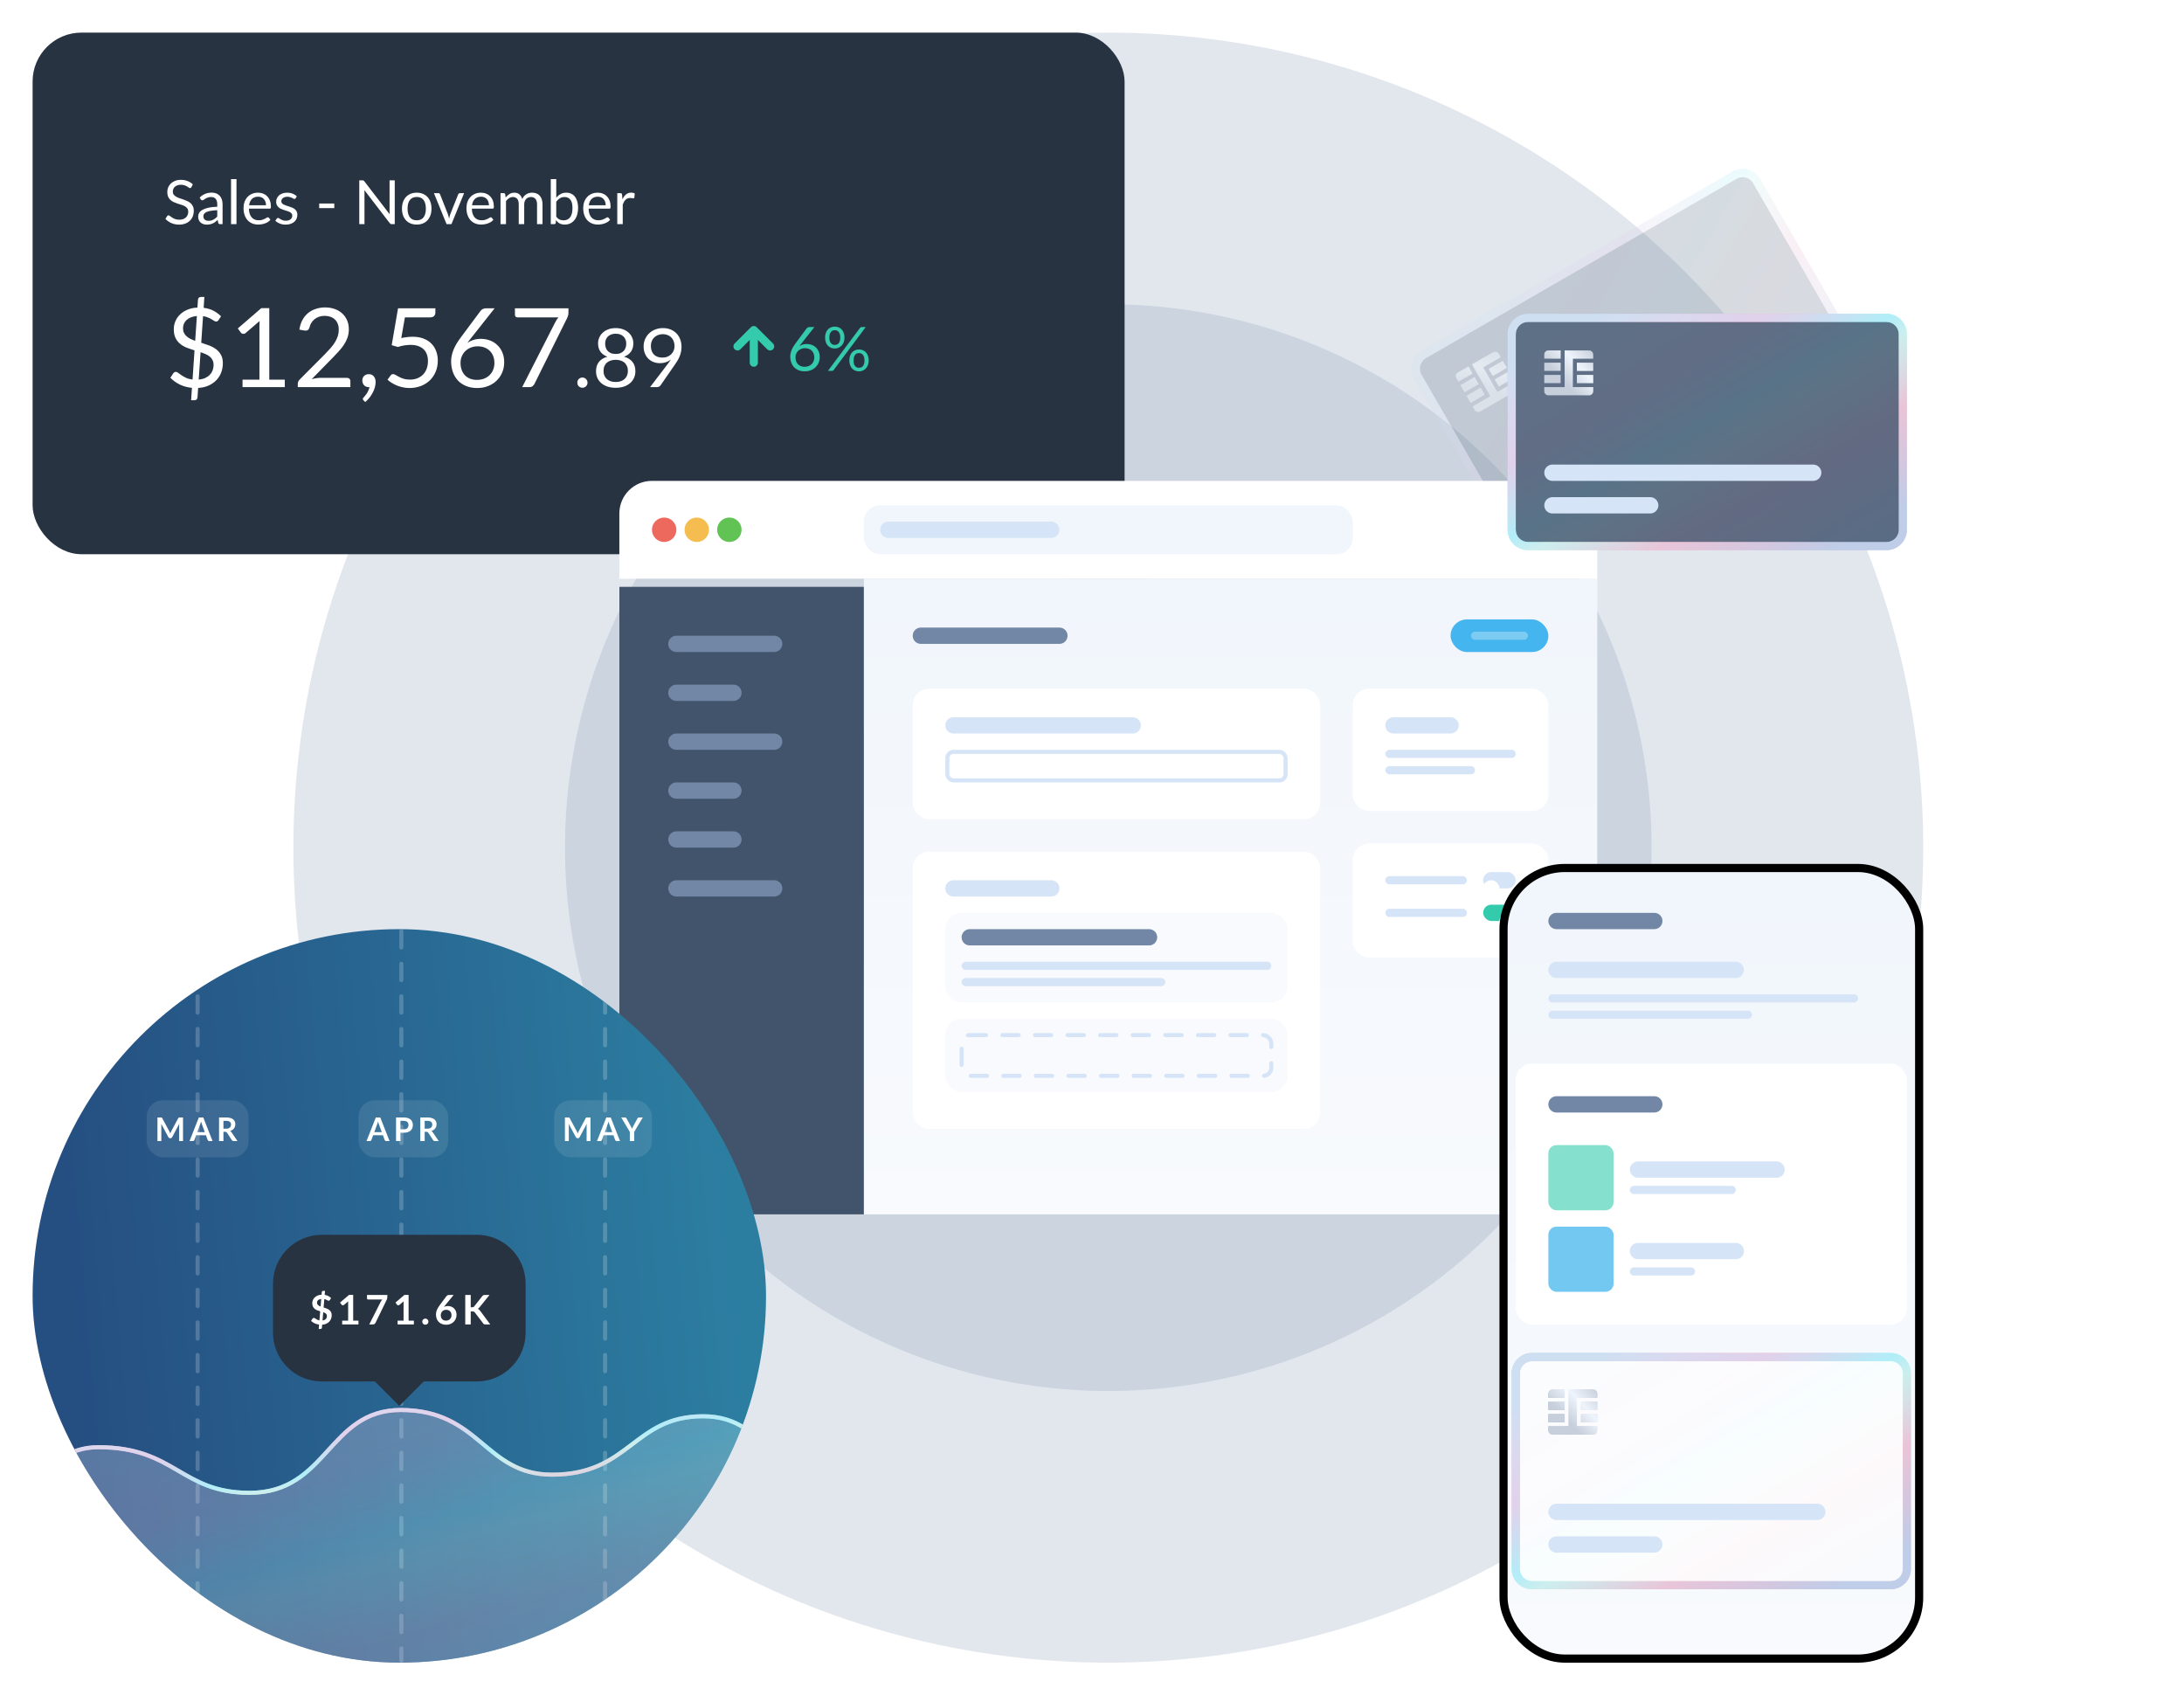<svg width="536" height="416" viewBox="0 0 536 416" fill="none" xmlns="http://www.w3.org/2000/svg">
<circle opacity="0.2" cx="272" cy="208" r="200" fill="#7187A5"/>
<circle opacity="0.2" cx="272" cy="208" r="133.333" fill="#7187A5"/>
<circle opacity="0.2" cx="272" cy="208" r="66.667" fill="#7187A5"/>
<g filter="url(#filter0_d)">
<rect x="8" y="8" width="268" height="128" rx="12" fill="#283341"/>
<path d="M46.972 45.932C46.927 46.008 46.877 46.065 46.822 46.105C46.772 46.14 46.71 46.157 46.635 46.157C46.55 46.157 46.45 46.115 46.335 46.03C46.22 45.945 46.075 45.852 45.9 45.752C45.73 45.648 45.522 45.553 45.277 45.468C45.037 45.383 44.745 45.34 44.4 45.34C44.075 45.34 43.787 45.385 43.537 45.475C43.292 45.56 43.085 45.678 42.915 45.828C42.75 45.977 42.625 46.155 42.54 46.36C42.455 46.56 42.412 46.778 42.412 47.013C42.412 47.312 42.485 47.562 42.63 47.763C42.78 47.958 42.975 48.125 43.215 48.265C43.46 48.405 43.735 48.528 44.04 48.633C44.35 48.733 44.665 48.837 44.985 48.947C45.31 49.057 45.625 49.182 45.93 49.322C46.24 49.458 46.515 49.63 46.755 49.84C47 50.05 47.195 50.307 47.34 50.612C47.49 50.917 47.565 51.292 47.565 51.737C47.565 52.208 47.485 52.65 47.325 53.065C47.165 53.475 46.93 53.833 46.62 54.138C46.315 54.443 45.937 54.682 45.487 54.858C45.042 55.032 44.535 55.12 43.965 55.12C43.265 55.12 42.63 54.995 42.06 54.745C41.49 54.49 41.002 54.148 40.597 53.718L41.017 53.028C41.057 52.972 41.105 52.928 41.16 52.892C41.22 52.852 41.285 52.833 41.355 52.833C41.42 52.833 41.492 52.86 41.572 52.915C41.657 52.965 41.752 53.03 41.857 53.11C41.962 53.19 42.082 53.278 42.217 53.373C42.352 53.468 42.505 53.555 42.675 53.635C42.85 53.715 43.047 53.782 43.267 53.837C43.487 53.888 43.735 53.913 44.01 53.913C44.355 53.913 44.662 53.865 44.932 53.77C45.202 53.675 45.43 53.542 45.615 53.373C45.805 53.197 45.95 52.99 46.05 52.75C46.15 52.51 46.2 52.242 46.2 51.947C46.2 51.623 46.125 51.358 45.975 51.153C45.83 50.943 45.637 50.767 45.397 50.627C45.157 50.487 44.882 50.37 44.572 50.275C44.262 50.175 43.947 50.075 43.627 49.975C43.307 49.87 42.992 49.75 42.682 49.615C42.372 49.48 42.097 49.305 41.857 49.09C41.617 48.875 41.422 48.608 41.272 48.288C41.127 47.962 41.055 47.562 41.055 47.087C41.055 46.708 41.127 46.34 41.272 45.985C41.422 45.63 41.637 45.315 41.917 45.04C42.202 44.765 42.55 44.545 42.96 44.38C43.375 44.215 43.85 44.133 44.385 44.133C44.985 44.133 45.53 44.227 46.02 44.417C46.515 44.608 46.95 44.883 47.325 45.242L46.972 45.932ZM53.319 51.58C52.704 51.6 52.179 51.65 51.744 51.73C51.314 51.805 50.962 51.905 50.687 52.03C50.416 52.155 50.219 52.303 50.094 52.472C49.974 52.642 49.914 52.833 49.914 53.042C49.914 53.242 49.947 53.415 50.011 53.56C50.077 53.705 50.164 53.825 50.274 53.92C50.389 54.01 50.522 54.078 50.672 54.123C50.827 54.163 50.992 54.182 51.166 54.182C51.401 54.182 51.617 54.16 51.812 54.115C52.007 54.065 52.189 53.995 52.359 53.905C52.534 53.815 52.699 53.708 52.854 53.583C53.014 53.458 53.169 53.315 53.319 53.155V51.58ZM49.007 48.475C49.426 48.07 49.879 47.767 50.364 47.568C50.849 47.367 51.386 47.267 51.977 47.267C52.401 47.267 52.779 47.337 53.109 47.477C53.439 47.617 53.717 47.812 53.941 48.062C54.166 48.312 54.337 48.615 54.452 48.97C54.566 49.325 54.624 49.715 54.624 50.14V55H54.032C53.901 55 53.801 54.98 53.731 54.94C53.661 54.895 53.606 54.81 53.566 54.685L53.416 53.965C53.217 54.15 53.022 54.315 52.831 54.46C52.642 54.6 52.441 54.72 52.231 54.82C52.022 54.915 51.797 54.987 51.556 55.038C51.322 55.093 51.059 55.12 50.769 55.12C50.474 55.12 50.197 55.08 49.937 55C49.676 54.915 49.449 54.79 49.254 54.625C49.064 54.46 48.911 54.252 48.797 54.002C48.687 53.748 48.632 53.447 48.632 53.102C48.632 52.803 48.714 52.515 48.879 52.24C49.044 51.96 49.312 51.712 49.681 51.498C50.051 51.282 50.534 51.108 51.129 50.972C51.724 50.833 52.454 50.752 53.319 50.733V50.14C53.319 49.55 53.191 49.105 52.937 48.805C52.681 48.5 52.309 48.347 51.819 48.347C51.489 48.347 51.212 48.39 50.986 48.475C50.767 48.555 50.574 48.648 50.409 48.752C50.249 48.852 50.109 48.945 49.989 49.03C49.874 49.11 49.759 49.15 49.644 49.15C49.554 49.15 49.477 49.127 49.411 49.083C49.346 49.032 49.291 48.972 49.246 48.903L49.007 48.475ZM58.038 43.953V55H56.703V43.953H58.038ZM65.287 50.373C65.287 50.062 65.243 49.78 65.153 49.525C65.067 49.265 64.94 49.042 64.77 48.858C64.605 48.667 64.403 48.523 64.162 48.422C63.922 48.318 63.65 48.265 63.345 48.265C62.705 48.265 62.197 48.453 61.822 48.828C61.453 49.197 61.222 49.712 61.133 50.373H65.287ZM66.368 53.935C66.203 54.135 66.005 54.31 65.775 54.46C65.545 54.605 65.297 54.725 65.032 54.82C64.772 54.915 64.502 54.985 64.222 55.03C63.943 55.08 63.665 55.105 63.39 55.105C62.865 55.105 62.38 55.017 61.935 54.843C61.495 54.663 61.112 54.403 60.788 54.062C60.468 53.718 60.218 53.292 60.038 52.788C59.858 52.282 59.767 51.703 59.767 51.047C59.767 50.517 59.847 50.023 60.008 49.562C60.172 49.102 60.407 48.705 60.712 48.37C61.017 48.03 61.39 47.765 61.83 47.575C62.27 47.38 62.765 47.282 63.315 47.282C63.77 47.282 64.19 47.36 64.575 47.515C64.965 47.665 65.3 47.885 65.58 48.175C65.865 48.46 66.088 48.815 66.248 49.24C66.407 49.66 66.487 50.14 66.487 50.68C66.487 50.89 66.465 51.03 66.42 51.1C66.375 51.17 66.29 51.205 66.165 51.205H61.087C61.102 51.685 61.167 52.102 61.282 52.458C61.403 52.812 61.568 53.11 61.778 53.35C61.987 53.585 62.237 53.763 62.528 53.883C62.818 53.998 63.142 54.055 63.502 54.055C63.837 54.055 64.125 54.017 64.365 53.943C64.61 53.862 64.82 53.778 64.995 53.688C65.17 53.597 65.315 53.515 65.43 53.44C65.55 53.36 65.653 53.32 65.737 53.32C65.847 53.32 65.933 53.362 65.993 53.447L66.368 53.935ZM72.552 48.655C72.492 48.765 72.4 48.82 72.275 48.82C72.2 48.82 72.115 48.792 72.02 48.737C71.925 48.682 71.807 48.623 71.667 48.557C71.532 48.487 71.37 48.425 71.18 48.37C70.99 48.31 70.765 48.28 70.505 48.28C70.28 48.28 70.077 48.31 69.897 48.37C69.717 48.425 69.562 48.502 69.432 48.602C69.307 48.703 69.21 48.82 69.14 48.955C69.075 49.085 69.042 49.227 69.042 49.383C69.042 49.578 69.097 49.74 69.207 49.87C69.322 50 69.472 50.112 69.657 50.208C69.842 50.303 70.052 50.388 70.287 50.462C70.522 50.532 70.762 50.61 71.007 50.695C71.257 50.775 71.5 50.865 71.735 50.965C71.97 51.065 72.18 51.19 72.365 51.34C72.55 51.49 72.697 51.675 72.807 51.895C72.922 52.11 72.98 52.37 72.98 52.675C72.98 53.025 72.917 53.35 72.792 53.65C72.667 53.945 72.482 54.203 72.237 54.422C71.992 54.638 71.692 54.807 71.337 54.932C70.982 55.057 70.572 55.12 70.107 55.12C69.577 55.12 69.097 55.035 68.667 54.865C68.237 54.69 67.872 54.468 67.572 54.197L67.887 53.688C67.927 53.623 67.975 53.572 68.03 53.538C68.085 53.502 68.155 53.485 68.24 53.485C68.33 53.485 68.425 53.52 68.525 53.59C68.625 53.66 68.745 53.737 68.885 53.822C69.03 53.907 69.205 53.985 69.41 54.055C69.615 54.125 69.87 54.16 70.175 54.16C70.435 54.16 70.662 54.127 70.857 54.062C71.052 53.992 71.215 53.9 71.345 53.785C71.475 53.67 71.57 53.538 71.63 53.388C71.695 53.237 71.727 53.078 71.727 52.907C71.727 52.697 71.67 52.525 71.555 52.39C71.445 52.25 71.297 52.133 71.112 52.038C70.927 51.938 70.715 51.852 70.475 51.782C70.24 51.708 69.997 51.63 69.747 51.55C69.502 51.47 69.26 51.38 69.02 51.28C68.785 51.175 68.575 51.045 68.39 50.89C68.205 50.735 68.055 50.545 67.94 50.32C67.83 50.09 67.775 49.812 67.775 49.487C67.775 49.197 67.835 48.92 67.955 48.655C68.075 48.385 68.25 48.15 68.48 47.95C68.71 47.745 68.992 47.583 69.327 47.462C69.662 47.343 70.045 47.282 70.475 47.282C70.975 47.282 71.422 47.362 71.817 47.523C72.217 47.678 72.562 47.892 72.852 48.167L72.552 48.655ZM78.335 49.938H82.04V51.07H78.335V49.938ZM96.881 44.252V55H96.154C96.039 55 95.941 54.98 95.861 54.94C95.786 54.9 95.711 54.833 95.636 54.737L89.419 46.638C89.429 46.763 89.436 46.885 89.441 47.005C89.446 47.125 89.449 47.237 89.449 47.343V55H88.174V44.252H88.924C88.989 44.252 89.044 44.258 89.089 44.267C89.134 44.273 89.174 44.285 89.209 44.305C89.244 44.32 89.279 44.345 89.314 44.38C89.349 44.41 89.386 44.45 89.426 44.5L95.644 52.593C95.634 52.462 95.624 52.337 95.614 52.218C95.609 52.093 95.606 51.975 95.606 51.865V44.252H96.881ZM102.282 47.282C102.837 47.282 103.337 47.375 103.782 47.56C104.227 47.745 104.607 48.008 104.922 48.347C105.237 48.688 105.477 49.1 105.642 49.585C105.812 50.065 105.897 50.602 105.897 51.197C105.897 51.797 105.812 52.337 105.642 52.818C105.477 53.297 105.237 53.708 104.922 54.047C104.607 54.388 104.227 54.65 103.782 54.835C103.337 55.015 102.837 55.105 102.282 55.105C101.722 55.105 101.217 55.015 100.767 54.835C100.322 54.65 99.942 54.388 99.627 54.047C99.312 53.708 99.07 53.297 98.9 52.818C98.734 52.337 98.652 51.797 98.652 51.197C98.652 50.602 98.734 50.065 98.9 49.585C99.07 49.1 99.312 48.688 99.627 48.347C99.942 48.008 100.322 47.745 100.767 47.56C101.217 47.375 101.722 47.282 102.282 47.282ZM102.282 54.062C103.032 54.062 103.592 53.812 103.962 53.312C104.332 52.807 104.517 52.105 104.517 51.205C104.517 50.3 104.332 49.595 103.962 49.09C103.592 48.585 103.032 48.333 102.282 48.333C101.902 48.333 101.569 48.398 101.284 48.528C101.004 48.657 100.769 48.845 100.579 49.09C100.394 49.335 100.254 49.638 100.159 49.998C100.069 50.352 100.024 50.755 100.024 51.205C100.024 52.105 100.209 52.807 100.579 53.312C100.954 53.812 101.522 54.062 102.282 54.062ZM113.895 47.403L110.798 55H109.598L106.5 47.403H107.588C107.698 47.403 107.788 47.43 107.858 47.485C107.928 47.54 107.975 47.605 108 47.68L109.928 52.57C109.988 52.755 110.04 52.935 110.085 53.11C110.13 53.285 110.173 53.46 110.213 53.635C110.253 53.46 110.295 53.285 110.34 53.11C110.385 52.935 110.44 52.755 110.505 52.57L112.455 47.68C112.485 47.6 112.535 47.535 112.605 47.485C112.675 47.43 112.758 47.403 112.853 47.403H113.895ZM119.999 50.373C119.999 50.062 119.954 49.78 119.864 49.525C119.779 49.265 119.652 49.042 119.482 48.858C119.317 48.667 119.114 48.523 118.874 48.422C118.634 48.318 118.362 48.265 118.057 48.265C117.417 48.265 116.909 48.453 116.534 48.828C116.164 49.197 115.934 49.712 115.844 50.373H119.999ZM121.079 53.935C120.914 54.135 120.717 54.31 120.487 54.46C120.257 54.605 120.009 54.725 119.744 54.82C119.484 54.915 119.214 54.985 118.934 55.03C118.654 55.08 118.377 55.105 118.102 55.105C117.577 55.105 117.092 55.017 116.647 54.843C116.207 54.663 115.824 54.403 115.499 54.062C115.179 53.718 114.929 53.292 114.749 52.788C114.569 52.282 114.479 51.703 114.479 51.047C114.479 50.517 114.559 50.023 114.719 49.562C114.884 49.102 115.119 48.705 115.424 48.37C115.729 48.03 116.102 47.765 116.542 47.575C116.982 47.38 117.477 47.282 118.027 47.282C118.482 47.282 118.902 47.36 119.287 47.515C119.677 47.665 120.012 47.885 120.292 48.175C120.577 48.46 120.799 48.815 120.959 49.24C121.119 49.66 121.199 50.14 121.199 50.68C121.199 50.89 121.177 51.03 121.132 51.1C121.087 51.17 121.002 51.205 120.877 51.205H115.799C115.814 51.685 115.879 52.102 115.994 52.458C116.114 52.812 116.279 53.11 116.489 53.35C116.699 53.585 116.949 53.763 117.239 53.883C117.529 53.998 117.854 54.055 118.214 54.055C118.549 54.055 118.837 54.017 119.077 53.943C119.322 53.862 119.532 53.778 119.707 53.688C119.882 53.597 120.027 53.515 120.142 53.44C120.262 53.36 120.364 53.32 120.449 53.32C120.559 53.32 120.644 53.362 120.704 53.447L121.079 53.935ZM122.839 55V47.403H123.642C123.832 47.403 123.949 47.495 123.994 47.68L124.092 48.46C124.372 48.115 124.687 47.833 125.037 47.612C125.387 47.392 125.792 47.282 126.252 47.282C126.762 47.282 127.174 47.425 127.489 47.71C127.809 47.995 128.039 48.38 128.179 48.865C128.289 48.59 128.429 48.352 128.599 48.153C128.774 47.953 128.969 47.788 129.184 47.657C129.399 47.528 129.627 47.432 129.867 47.373C130.112 47.312 130.359 47.282 130.609 47.282C131.009 47.282 131.364 47.347 131.674 47.477C131.989 47.602 132.254 47.788 132.469 48.032C132.689 48.278 132.857 48.58 132.972 48.94C133.087 49.295 133.144 49.703 133.144 50.163V55H131.802V50.163C131.802 49.568 131.672 49.117 131.412 48.812C131.152 48.502 130.777 48.347 130.287 48.347C130.067 48.347 129.857 48.388 129.657 48.468C129.462 48.542 129.289 48.655 129.139 48.805C128.989 48.955 128.869 49.145 128.779 49.375C128.694 49.6 128.652 49.862 128.652 50.163V55H127.309V50.163C127.309 49.553 127.187 49.097 126.942 48.797C126.697 48.498 126.339 48.347 125.869 48.347C125.539 48.347 125.234 48.438 124.954 48.617C124.674 48.792 124.417 49.032 124.182 49.337V55H122.839ZM136.516 53.17C136.761 53.5 137.028 53.733 137.318 53.867C137.613 54.002 137.936 54.07 138.286 54.07C139.001 54.07 139.548 53.818 139.928 53.312C140.308 52.807 140.498 52.055 140.498 51.055C140.498 50.125 140.328 49.443 139.988 49.008C139.653 48.568 139.173 48.347 138.548 48.347C138.113 48.347 137.733 48.447 137.408 48.648C137.088 48.847 136.791 49.13 136.516 49.495V53.17ZM136.516 48.498C136.836 48.127 137.196 47.833 137.596 47.612C138.001 47.392 138.466 47.282 138.991 47.282C139.436 47.282 139.836 47.367 140.191 47.538C140.551 47.708 140.856 47.955 141.106 48.28C141.356 48.6 141.546 48.99 141.676 49.45C141.811 49.91 141.878 50.428 141.878 51.002C141.878 51.617 141.803 52.178 141.653 52.682C141.503 53.188 141.286 53.62 141.001 53.98C140.721 54.335 140.378 54.612 139.973 54.812C139.568 55.008 139.113 55.105 138.608 55.105C138.108 55.105 137.686 55.013 137.341 54.828C137.001 54.638 136.703 54.37 136.448 54.025L136.381 54.715C136.341 54.905 136.226 55 136.036 55H135.173V43.953H136.516V48.498ZM148.652 50.373C148.652 50.062 148.607 49.78 148.517 49.525C148.432 49.265 148.304 49.042 148.134 48.858C147.969 48.667 147.767 48.523 147.527 48.422C147.287 48.318 147.014 48.265 146.709 48.265C146.069 48.265 145.562 48.453 145.187 48.828C144.817 49.197 144.587 49.712 144.497 50.373H148.652ZM149.732 53.935C149.567 54.135 149.369 54.31 149.139 54.46C148.909 54.605 148.662 54.725 148.397 54.82C148.137 54.915 147.867 54.985 147.587 55.03C147.307 55.08 147.029 55.105 146.754 55.105C146.229 55.105 145.744 55.017 145.299 54.843C144.859 54.663 144.477 54.403 144.152 54.062C143.832 53.718 143.582 53.292 143.402 52.788C143.222 52.282 143.132 51.703 143.132 51.047C143.132 50.517 143.212 50.023 143.372 49.562C143.537 49.102 143.772 48.705 144.077 48.37C144.382 48.03 144.754 47.765 145.194 47.575C145.634 47.38 146.129 47.282 146.679 47.282C147.134 47.282 147.554 47.36 147.939 47.515C148.329 47.665 148.664 47.885 148.944 48.175C149.229 48.46 149.452 48.815 149.612 49.24C149.772 49.66 149.852 50.14 149.852 50.68C149.852 50.89 149.829 51.03 149.784 51.1C149.739 51.17 149.654 51.205 149.529 51.205H144.452C144.467 51.685 144.532 52.102 144.647 52.458C144.767 52.812 144.932 53.11 145.142 53.35C145.352 53.585 145.602 53.763 145.892 53.883C146.182 53.998 146.507 54.055 146.867 54.055C147.202 54.055 147.489 54.017 147.729 53.943C147.974 53.862 148.184 53.778 148.359 53.688C148.534 53.597 148.679 53.515 148.794 53.44C148.914 53.36 149.017 53.32 149.102 53.32C149.212 53.32 149.297 53.362 149.357 53.447L149.732 53.935ZM152.759 48.925C152.999 48.405 153.294 48 153.644 47.71C153.994 47.415 154.422 47.267 154.927 47.267C155.087 47.267 155.239 47.285 155.384 47.32C155.534 47.355 155.667 47.41 155.782 47.485L155.684 48.483C155.654 48.608 155.579 48.67 155.459 48.67C155.389 48.67 155.287 48.655 155.152 48.625C155.017 48.595 154.864 48.58 154.694 48.58C154.454 48.58 154.239 48.615 154.049 48.685C153.864 48.755 153.697 48.86 153.547 49C153.402 49.135 153.269 49.305 153.149 49.51C153.034 49.71 152.929 49.94 152.834 50.2V55H151.492V47.403H152.257C152.402 47.403 152.502 47.43 152.557 47.485C152.612 47.54 152.649 47.635 152.669 47.77L152.759 48.925Z" fill="white"/>
<path d="M48.766 93.15C49.36 93.097 49.882 92.971 50.332 92.772C50.782 92.566 51.16 92.305 51.466 91.99C51.781 91.674 52.015 91.31 52.168 90.896C52.33 90.473 52.411 90.01 52.411 89.505C52.411 89.055 52.325 88.668 52.154 88.344C51.992 88.02 51.767 87.742 51.479 87.507C51.191 87.264 50.854 87.062 50.467 86.9C50.08 86.729 49.666 86.572 49.225 86.427L48.766 93.15ZM48.32 77.544C47.735 77.599 47.227 77.716 46.795 77.895C46.372 78.076 46.021 78.3 45.742 78.57C45.463 78.841 45.256 79.147 45.121 79.489C44.986 79.822 44.918 80.172 44.918 80.541C44.918 80.974 44.995 81.352 45.148 81.675C45.301 81.99 45.512 82.269 45.782 82.513C46.052 82.755 46.367 82.967 46.727 83.147C47.087 83.327 47.479 83.489 47.902 83.633L48.32 77.544ZM49.387 84.106C50.035 84.312 50.674 84.533 51.304 84.767C51.934 85.001 52.501 85.302 53.005 85.671C53.509 86.04 53.914 86.504 54.22 87.062C54.535 87.611 54.692 88.299 54.692 89.127C54.692 89.938 54.557 90.698 54.287 91.409C54.017 92.12 53.621 92.746 53.099 93.285C52.586 93.826 51.952 94.266 51.196 94.609C50.449 94.942 49.594 95.139 48.631 95.203L48.469 97.565C48.46 97.736 48.392 97.885 48.266 98.01C48.14 98.145 47.983 98.213 47.794 98.213H46.903L47.105 95.175C46.016 95.067 45.022 94.797 44.122 94.365C43.231 93.924 42.461 93.367 41.813 92.692L42.542 91.585C42.614 91.486 42.704 91.404 42.812 91.341C42.92 91.278 43.037 91.247 43.163 91.247C43.334 91.247 43.528 91.332 43.744 91.504C43.96 91.674 44.225 91.868 44.54 92.084C44.864 92.3 45.242 92.511 45.674 92.719C46.115 92.925 46.642 93.065 47.254 93.137L47.74 85.969C47.11 85.779 46.489 85.568 45.877 85.334C45.274 85.1 44.729 84.79 44.243 84.403C43.766 84.016 43.379 83.534 43.082 82.958C42.794 82.382 42.65 81.657 42.65 80.784C42.65 80.127 42.776 79.489 43.028 78.868C43.289 78.237 43.667 77.68 44.162 77.194C44.657 76.707 45.265 76.311 45.985 76.005C46.705 75.691 47.528 75.515 48.455 75.479L48.59 73.535C48.599 73.364 48.662 73.211 48.779 73.076C48.905 72.941 49.067 72.874 49.265 72.874H50.156L49.981 75.533C50.917 75.65 51.727 75.893 52.411 76.262C53.104 76.631 53.716 77.081 54.247 77.612L53.666 78.503C53.486 78.773 53.279 78.908 53.045 78.908C52.919 78.908 52.762 78.854 52.573 78.746C52.393 78.629 52.172 78.494 51.911 78.341C51.659 78.188 51.358 78.04 51.007 77.895C50.665 77.751 50.273 77.644 49.832 77.572L49.387 84.106ZM69.895 93.164V95H59.527V93.164H63.672V79.975C63.672 79.579 63.685 79.178 63.712 78.773L60.27 81.73C60.153 81.829 60.036 81.891 59.919 81.918C59.802 81.936 59.694 81.936 59.595 81.918C59.496 81.9 59.401 81.865 59.311 81.811C59.23 81.757 59.167 81.698 59.122 81.635L58.366 80.596L64.131 75.614H66.088V93.164H69.895ZM85.139 92.719C85.4 92.719 85.607 92.795 85.76 92.948C85.913 93.101 85.99 93.299 85.99 93.542V95H73.084V94.177C73.084 94.005 73.12 93.83 73.192 93.65C73.263 93.47 73.376 93.303 73.529 93.15L79.725 86.927C80.239 86.405 80.707 85.906 81.129 85.428C81.552 84.942 81.912 84.457 82.21 83.971C82.507 83.484 82.736 82.994 82.898 82.499C83.06 81.995 83.141 81.46 83.141 80.892C83.141 80.326 83.051 79.831 82.871 79.407C82.691 78.975 82.444 78.62 82.129 78.341C81.823 78.062 81.458 77.855 81.035 77.72C80.612 77.576 80.157 77.504 79.671 77.504C79.177 77.504 78.722 77.576 78.308 77.72C77.894 77.864 77.525 78.067 77.201 78.328C76.886 78.579 76.621 78.881 76.404 79.232C76.189 79.583 76.035 79.97 75.945 80.393C75.838 80.708 75.689 80.919 75.5 81.028C75.32 81.126 75.064 81.153 74.731 81.109L73.475 80.892C73.601 80.01 73.844 79.232 74.204 78.557C74.573 77.873 75.032 77.302 75.581 76.843C76.139 76.383 76.773 76.037 77.484 75.803C78.195 75.56 78.965 75.439 79.793 75.439C80.612 75.439 81.377 75.56 82.088 75.803C82.799 76.046 83.415 76.401 83.938 76.87C84.46 77.329 84.869 77.891 85.166 78.557C85.463 79.223 85.612 79.979 85.612 80.825C85.612 81.545 85.504 82.216 85.287 82.837C85.072 83.448 84.779 84.034 84.41 84.591C84.041 85.15 83.614 85.694 83.127 86.225C82.65 86.756 82.142 87.291 81.602 87.832L76.499 93.043C76.859 92.944 77.224 92.867 77.593 92.813C77.962 92.75 78.317 92.719 78.659 92.719H85.139ZM89.232 98.267C89.16 98.204 89.11 98.145 89.083 98.091C89.056 98.037 89.043 97.97 89.043 97.889C89.043 97.826 89.061 97.763 89.097 97.7C89.142 97.637 89.191 97.579 89.245 97.525C89.335 97.425 89.448 97.295 89.583 97.133C89.727 96.971 89.871 96.778 90.015 96.552C90.159 96.337 90.289 96.094 90.406 95.823C90.532 95.562 90.622 95.284 90.676 94.987C90.649 94.996 90.618 95 90.582 95C90.555 95 90.528 95 90.501 95C90.033 95 89.65 94.847 89.353 94.541C89.065 94.226 88.921 93.826 88.921 93.34C88.921 92.916 89.065 92.556 89.353 92.26C89.65 91.963 90.042 91.814 90.528 91.814C90.798 91.814 91.036 91.864 91.243 91.963C91.45 92.061 91.621 92.201 91.756 92.381C91.9 92.552 92.008 92.754 92.08 92.989C92.152 93.213 92.188 93.461 92.188 93.731C92.188 94.136 92.13 94.559 92.013 95C91.905 95.432 91.738 95.859 91.513 96.282C91.297 96.715 91.032 97.133 90.717 97.538C90.402 97.943 90.042 98.317 89.637 98.659L89.232 98.267ZM98.481 82.958C99.489 82.742 100.416 82.634 101.262 82.634C102.27 82.634 103.161 82.782 103.935 83.079C104.709 83.376 105.352 83.786 105.865 84.308C106.387 84.83 106.779 85.447 107.04 86.157C107.31 86.868 107.445 87.642 107.445 88.48C107.445 89.505 107.265 90.433 106.905 91.26C106.554 92.088 106.063 92.799 105.433 93.394C104.812 93.978 104.079 94.428 103.233 94.743C102.387 95.058 101.473 95.216 100.492 95.216C99.925 95.216 99.381 95.157 98.859 95.04C98.337 94.933 97.846 94.784 97.387 94.595C96.937 94.406 96.519 94.19 96.132 93.947C95.745 93.704 95.403 93.448 95.106 93.177L95.848 92.151C96.01 91.918 96.222 91.8 96.483 91.8C96.663 91.8 96.865 91.873 97.09 92.016C97.315 92.151 97.59 92.305 97.914 92.475C98.238 92.647 98.616 92.804 99.048 92.948C99.489 93.083 100.011 93.15 100.614 93.15C101.289 93.15 101.896 93.043 102.436 92.826C102.976 92.611 103.44 92.305 103.827 91.909C104.214 91.504 104.511 91.022 104.718 90.464C104.925 89.906 105.028 89.281 105.028 88.588C105.028 87.984 104.938 87.44 104.758 86.954C104.587 86.468 104.322 86.054 103.962 85.712C103.611 85.37 103.17 85.105 102.639 84.915C102.108 84.727 101.487 84.632 100.776 84.632C100.29 84.632 99.781 84.672 99.25 84.754C98.728 84.835 98.193 84.965 97.644 85.145L96.132 84.7L97.684 75.654H106.851V76.707C106.851 77.049 106.743 77.333 106.527 77.558C106.32 77.774 105.96 77.882 105.447 77.882H99.372L98.481 82.958ZM117.059 93.218C117.707 93.218 118.292 93.115 118.814 92.907C119.345 92.701 119.795 92.412 120.164 92.043C120.542 91.674 120.83 91.238 121.028 90.734C121.235 90.23 121.338 89.681 121.338 89.087C121.338 88.457 121.239 87.89 121.041 87.386C120.843 86.873 120.56 86.441 120.191 86.09C119.831 85.73 119.399 85.456 118.895 85.266C118.391 85.078 117.837 84.983 117.234 84.983C116.586 84.983 116.001 85.096 115.479 85.32C114.957 85.537 114.512 85.834 114.143 86.212C113.783 86.581 113.504 87.013 113.306 87.507C113.117 87.993 113.022 88.502 113.022 89.033C113.022 89.654 113.112 90.221 113.292 90.734C113.472 91.247 113.733 91.688 114.075 92.057C114.426 92.426 114.849 92.714 115.344 92.921C115.848 93.119 116.42 93.218 117.059 93.218ZM115.655 82.904C115.484 83.12 115.317 83.332 115.155 83.538C115.002 83.737 114.854 83.934 114.71 84.132C115.169 83.817 115.673 83.575 116.222 83.403C116.771 83.233 117.369 83.147 118.017 83.147C118.8 83.147 119.538 83.278 120.231 83.538C120.924 83.79 121.527 84.164 122.04 84.659C122.562 85.145 122.976 85.748 123.282 86.468C123.588 87.179 123.741 87.993 123.741 88.912C123.741 89.802 123.579 90.63 123.255 91.395C122.931 92.16 122.477 92.826 121.892 93.394C121.316 93.96 120.618 94.406 119.799 94.73C118.989 95.054 118.094 95.216 117.113 95.216C116.141 95.216 115.259 95.063 114.467 94.757C113.675 94.442 113 94.001 112.442 93.434C111.893 92.858 111.465 92.165 111.159 91.355C110.862 90.536 110.714 89.623 110.714 88.615C110.714 87.769 110.898 86.868 111.267 85.915C111.645 84.951 112.244 83.925 113.063 82.837L117.977 76.235C118.103 76.073 118.274 75.938 118.49 75.83C118.715 75.713 118.971 75.654 119.259 75.654H121.392L115.655 82.904ZM139.511 75.654V76.734C139.511 77.04 139.475 77.293 139.403 77.49C139.34 77.689 139.277 77.855 139.214 77.99L131.195 94.15C131.078 94.383 130.916 94.586 130.709 94.757C130.502 94.919 130.228 95 129.886 95H128.158L136.285 79.043C136.402 78.818 136.523 78.611 136.649 78.422C136.775 78.233 136.91 78.053 137.054 77.882H126.956C126.803 77.882 126.668 77.823 126.551 77.707C126.434 77.581 126.376 77.441 126.376 77.288V75.654H139.511ZM141.69 93.9C141.69 93.727 141.72 93.563 141.78 93.41C141.847 93.257 141.933 93.123 142.04 93.01C142.153 92.897 142.287 92.807 142.44 92.74C142.593 92.673 142.757 92.64 142.93 92.64C143.103 92.64 143.267 92.673 143.42 92.74C143.573 92.807 143.707 92.897 143.82 93.01C143.933 93.123 144.023 93.257 144.09 93.41C144.157 93.563 144.19 93.727 144.19 93.9C144.19 94.08 144.157 94.247 144.09 94.4C144.023 94.547 143.933 94.677 143.82 94.79C143.707 94.903 143.573 94.99 143.42 95.05C143.267 95.117 143.103 95.15 142.93 95.15C142.757 95.15 142.593 95.117 142.44 95.05C142.287 94.99 142.153 94.903 142.04 94.79C141.933 94.677 141.847 94.547 141.78 94.4C141.72 94.247 141.69 94.08 141.69 93.9ZM151.107 93.74C151.573 93.74 151.99 93.677 152.357 93.55C152.73 93.417 153.043 93.233 153.297 93C153.557 92.76 153.753 92.477 153.887 92.15C154.027 91.817 154.097 91.45 154.097 91.05C154.097 90.557 154.013 90.137 153.847 89.79C153.687 89.437 153.467 89.15 153.187 88.93C152.913 88.71 152.597 88.55 152.237 88.45C151.877 88.343 151.5 88.29 151.107 88.29C150.713 88.29 150.337 88.343 149.977 88.45C149.617 88.55 149.297 88.71 149.017 88.93C148.743 89.15 148.523 89.437 148.357 89.79C148.197 90.137 148.117 90.557 148.117 91.05C148.117 91.45 148.183 91.817 148.317 92.15C148.457 92.477 148.653 92.76 148.907 93C149.167 93.233 149.48 93.417 149.847 93.55C150.22 93.677 150.64 93.74 151.107 93.74ZM151.107 81.89C150.68 81.89 150.303 81.953 149.977 82.08C149.657 82.207 149.387 82.38 149.167 82.6C148.953 82.82 148.79 83.077 148.677 83.37C148.57 83.663 148.517 83.977 148.517 84.31C148.517 84.637 148.563 84.953 148.657 85.26C148.75 85.567 148.9 85.84 149.107 86.08C149.313 86.313 149.58 86.503 149.907 86.65C150.24 86.79 150.64 86.86 151.107 86.86C151.573 86.86 151.97 86.79 152.297 86.65C152.63 86.503 152.9 86.313 153.107 86.08C153.313 85.84 153.463 85.567 153.557 85.26C153.65 84.953 153.697 84.637 153.697 84.31C153.697 83.977 153.64 83.663 153.527 83.37C153.42 83.077 153.257 82.82 153.037 82.6C152.823 82.38 152.553 82.207 152.227 82.08C151.907 81.953 151.533 81.89 151.107 81.89ZM153.157 87.53C154.05 87.783 154.737 88.207 155.217 88.8C155.697 89.393 155.937 90.153 155.937 91.08C155.937 91.707 155.817 92.273 155.577 92.78C155.343 93.28 155.013 93.707 154.587 94.06C154.167 94.413 153.66 94.687 153.067 94.88C152.473 95.067 151.82 95.16 151.107 95.16C150.393 95.16 149.74 95.067 149.147 94.88C148.553 94.687 148.043 94.413 147.617 94.06C147.19 93.707 146.86 93.28 146.627 92.78C146.393 92.273 146.277 91.707 146.277 91.08C146.277 90.153 146.517 89.393 146.997 88.8C147.477 88.207 148.163 87.783 149.057 87.53C148.303 87.25 147.733 86.833 147.347 86.28C146.967 85.72 146.777 85.053 146.777 84.28C146.777 83.753 146.88 83.26 147.087 82.8C147.293 82.34 147.587 81.94 147.967 81.6C148.347 81.26 148.8 80.993 149.327 80.8C149.86 80.607 150.453 80.51 151.107 80.51C151.753 80.51 152.343 80.607 152.877 80.8C153.41 80.993 153.867 81.26 154.247 81.6C154.627 81.94 154.92 82.34 155.127 82.8C155.333 83.26 155.437 83.753 155.437 84.28C155.437 85.053 155.243 85.72 154.857 86.28C154.477 86.833 153.91 87.25 153.157 87.53ZM159.738 84.88C159.738 85.333 159.802 85.74 159.928 86.1C160.062 86.453 160.248 86.753 160.488 87C160.735 87.247 161.032 87.433 161.378 87.56C161.732 87.687 162.125 87.75 162.558 87.75C163.038 87.75 163.462 87.673 163.828 87.52C164.202 87.36 164.515 87.15 164.768 86.89C165.022 86.63 165.215 86.33 165.348 85.99C165.482 85.65 165.548 85.297 165.548 84.93C165.548 84.483 165.475 84.08 165.328 83.72C165.188 83.353 164.992 83.043 164.738 82.79C164.485 82.537 164.182 82.343 163.828 82.21C163.482 82.07 163.098 82 162.678 82C162.238 82 161.838 82.073 161.478 82.22C161.118 82.36 160.808 82.557 160.548 82.81C160.288 83.063 160.088 83.367 159.948 83.72C159.808 84.073 159.738 84.46 159.738 84.88ZM163.898 89.29C164.045 89.097 164.182 88.913 164.308 88.74C164.435 88.567 164.555 88.393 164.668 88.22C164.302 88.513 163.888 88.737 163.428 88.89C162.968 89.043 162.482 89.12 161.968 89.12C161.428 89.12 160.915 89.03 160.428 88.85C159.948 88.67 159.525 88.407 159.158 88.06C158.792 87.707 158.498 87.277 158.278 86.77C158.065 86.257 157.958 85.67 157.958 85.01C157.958 84.383 158.075 83.797 158.308 83.25C158.542 82.703 158.868 82.227 159.288 81.82C159.708 81.413 160.208 81.093 160.788 80.86C161.368 80.627 162.005 80.51 162.698 80.51C163.385 80.51 164.008 80.623 164.568 80.85C165.128 81.077 165.608 81.393 166.008 81.8C166.408 82.207 166.715 82.693 166.928 83.26C167.148 83.827 167.258 84.453 167.258 85.14C167.258 85.553 167.218 85.947 167.138 86.32C167.065 86.687 166.955 87.05 166.808 87.41C166.668 87.763 166.495 88.117 166.288 88.47C166.082 88.817 165.848 89.173 165.588 89.54L162.098 94.58C162.012 94.707 161.888 94.81 161.728 94.89C161.568 94.963 161.385 95 161.178 95H159.538L163.898 89.29Z" fill="white"/>
<path d="M189 85L185 81M185 81L185 89M185 81L181 85" stroke="#34CBAD" stroke-width="2" stroke-linecap="round" stroke-linejoin="round"/>
<path d="M197.471 90.01C197.831 90.01 198.156 89.953 198.446 89.838C198.741 89.722 198.991 89.562 199.196 89.358C199.406 89.153 199.566 88.91 199.676 88.63C199.791 88.35 199.849 88.045 199.849 87.715C199.849 87.365 199.794 87.05 199.684 86.77C199.574 86.485 199.416 86.245 199.211 86.05C199.011 85.85 198.771 85.698 198.491 85.593C198.211 85.487 197.904 85.435 197.569 85.435C197.209 85.435 196.884 85.498 196.594 85.623C196.304 85.743 196.056 85.907 195.851 86.118C195.651 86.323 195.496 86.562 195.386 86.838C195.281 87.108 195.229 87.39 195.229 87.685C195.229 88.03 195.279 88.345 195.379 88.63C195.479 88.915 195.624 89.16 195.814 89.365C196.009 89.57 196.244 89.73 196.519 89.845C196.799 89.955 197.116 90.01 197.471 90.01ZM196.691 84.28C196.596 84.4 196.504 84.517 196.414 84.632C196.329 84.743 196.246 84.853 196.166 84.963C196.421 84.787 196.701 84.653 197.006 84.558C197.311 84.463 197.644 84.415 198.004 84.415C198.439 84.415 198.849 84.487 199.234 84.632C199.619 84.772 199.954 84.98 200.239 85.255C200.529 85.525 200.759 85.86 200.929 86.26C201.099 86.655 201.184 87.108 201.184 87.618C201.184 88.112 201.094 88.573 200.914 88.998C200.734 89.422 200.481 89.793 200.156 90.108C199.836 90.422 199.449 90.67 198.994 90.85C198.544 91.03 198.046 91.12 197.501 91.12C196.961 91.12 196.471 91.035 196.031 90.865C195.591 90.69 195.216 90.445 194.906 90.13C194.601 89.81 194.364 89.425 194.194 88.975C194.029 88.52 193.946 88.013 193.946 87.453C193.946 86.983 194.049 86.483 194.254 85.953C194.464 85.418 194.796 84.847 195.251 84.243L197.981 80.575C198.051 80.485 198.146 80.41 198.266 80.35C198.391 80.285 198.534 80.252 198.694 80.252H199.879L196.691 84.28ZM207.252 82.847C207.252 83.267 207.187 83.645 207.057 83.98C206.927 84.31 206.752 84.59 206.532 84.82C206.317 85.045 206.065 85.218 205.775 85.338C205.49 85.457 205.187 85.517 204.867 85.517C204.532 85.517 204.22 85.457 203.93 85.338C203.64 85.218 203.387 85.045 203.172 84.82C202.962 84.59 202.797 84.31 202.677 83.98C202.557 83.645 202.497 83.267 202.497 82.847C202.497 82.418 202.557 82.035 202.677 81.7C202.797 81.365 202.962 81.082 203.172 80.853C203.387 80.623 203.64 80.448 203.93 80.328C204.22 80.207 204.532 80.147 204.867 80.147C205.207 80.147 205.522 80.207 205.812 80.328C206.102 80.448 206.355 80.623 206.57 80.853C206.785 81.082 206.952 81.365 207.072 81.7C207.192 82.035 207.252 82.418 207.252 82.847ZM206.217 82.847C206.217 82.517 206.182 82.237 206.112 82.007C206.042 81.778 205.945 81.59 205.82 81.445C205.7 81.295 205.557 81.188 205.392 81.123C205.227 81.058 205.052 81.025 204.867 81.025C204.682 81.025 204.51 81.058 204.35 81.123C204.19 81.188 204.05 81.295 203.93 81.445C203.81 81.59 203.715 81.778 203.645 82.007C203.575 82.237 203.54 82.517 203.54 82.847C203.54 83.172 203.575 83.45 203.645 83.68C203.715 83.905 203.81 84.09 203.93 84.235C204.05 84.375 204.19 84.478 204.35 84.543C204.51 84.603 204.682 84.632 204.867 84.632C205.052 84.632 205.227 84.603 205.392 84.543C205.557 84.478 205.7 84.375 205.82 84.235C205.945 84.09 206.042 83.905 206.112 83.68C206.182 83.45 206.217 83.172 206.217 82.847ZM211.055 80.478C211.105 80.418 211.162 80.365 211.227 80.32C211.297 80.275 211.39 80.252 211.505 80.252H212.472L204.612 90.782C204.567 90.847 204.51 90.9 204.44 90.94C204.37 90.98 204.285 91 204.185 91H203.202L211.055 80.478ZM213.2 88.465C213.2 88.885 213.135 89.26 213.005 89.59C212.875 89.92 212.7 90.2 212.48 90.43C212.265 90.655 212.012 90.828 211.722 90.948C211.437 91.067 211.135 91.127 210.815 91.127C210.475 91.127 210.16 91.067 209.87 90.948C209.585 90.828 209.335 90.655 209.12 90.43C208.91 90.2 208.745 89.92 208.625 89.59C208.505 89.26 208.445 88.885 208.445 88.465C208.445 88.035 208.505 87.653 208.625 87.317C208.745 86.978 208.91 86.692 209.12 86.463C209.335 86.233 209.585 86.058 209.87 85.938C210.16 85.817 210.475 85.757 210.815 85.757C211.15 85.757 211.462 85.817 211.752 85.938C212.047 86.058 212.3 86.233 212.51 86.463C212.725 86.692 212.892 86.978 213.012 87.317C213.137 87.653 213.2 88.035 213.2 88.465ZM212.165 88.465C212.165 88.135 212.13 87.855 212.06 87.625C211.99 87.39 211.892 87.2 211.767 87.055C211.647 86.91 211.505 86.805 211.34 86.74C211.175 86.675 211 86.642 210.815 86.642C210.63 86.642 210.455 86.675 210.29 86.74C210.13 86.805 209.99 86.91 209.87 87.055C209.75 87.2 209.655 87.39 209.585 87.625C209.52 87.855 209.487 88.135 209.487 88.465C209.487 88.79 209.52 89.065 209.585 89.29C209.655 89.515 209.75 89.7 209.87 89.845C209.99 89.985 210.13 90.088 210.29 90.153C210.455 90.213 210.63 90.243 210.815 90.243C211 90.243 211.175 90.213 211.34 90.153C211.505 90.088 211.647 89.985 211.767 89.845C211.892 89.7 211.99 89.515 212.06 89.29C212.13 89.065 212.165 88.79 212.165 88.465Z" fill="#34CBAD"/>
</g>
<g opacity="0.25" filter="url(#filter1_d)">
<g clip-path="url(#clip0)">
<path d="M348 91.464C346.895 89.551 347.551 87.105 349.464 86L425.674 42C427.588 40.895 430.034 41.551 431.138 43.464L455.138 85.033C456.243 86.947 455.588 89.393 453.674 90.497L377.464 134.497C375.551 135.602 373.105 134.946 372 133.033L348 91.464Z" fill="url(#paint0_linear)"/>
<path d="M348 91.464C346.895 89.551 347.551 87.105 349.464 86L425.674 42C427.588 40.895 430.034 41.551 431.138 43.464L455.138 85.033C456.243 86.947 455.588 89.393 453.674 90.497L377.464 134.497C375.551 135.602 373.105 134.946 372 133.033L348 91.464Z" fill="url(#paint1_linear)"/>
<path d="M348 91.464C346.895 89.551 347.551 87.105 349.464 86L425.674 42C427.588 40.895 430.034 41.551 431.138 43.464L455.138 85.033C456.243 86.947 455.588 89.393 453.674 90.497L377.464 134.497C375.551 135.602 373.105 134.946 372 133.033L348 91.464Z" fill="#41546C" fill-opacity="0.8"/>
<path fill-rule="evenodd" clip-rule="evenodd" d="M368.32 86.66L367.82 85.794C367.544 85.316 366.933 85.152 366.454 85.428L361.258 88.428L362.258 90.16L362.758 91.026L363.758 92.758L364.258 93.624L365.258 95.356L365.758 96.222L361.428 98.722L361.928 99.588C362.204 100.067 362.816 100.231 363.294 99.954L371.954 94.954C372.433 94.678 372.597 94.067 372.32 93.588L371.82 92.722L367.49 95.222L366.99 94.356L365.99 92.624L365.49 91.758L364.49 90.026L363.99 89.16L368.32 86.66ZM364.392 95.856L363.392 94.124L359.928 96.124L360.928 97.856L364.392 95.856ZM362.892 93.258L361.892 91.526L358.428 93.526L359.428 95.258L362.892 93.258ZM361.392 90.66L360.392 88.928L357.794 90.428C357.316 90.704 357.152 91.316 357.428 91.794L357.928 92.66L361.392 90.66ZM371.32 91.856L367.856 93.856L366.856 92.124L370.32 90.124L371.32 91.856ZM369.82 89.258L366.356 91.258L365.356 89.526L368.82 87.526L369.82 89.258Z" fill="url(#paint2_linear)"/>
<path fill-rule="evenodd" clip-rule="evenodd" d="M368.32 86.66L367.82 85.794C367.544 85.316 366.933 85.152 366.454 85.428L361.258 88.428L362.258 90.16L362.758 91.026L363.758 92.758L364.258 93.624L365.258 95.356L365.758 96.222L361.428 98.722L361.928 99.588C362.204 100.067 362.816 100.231 363.294 99.954L371.954 94.954C372.433 94.678 372.597 94.067 372.32 93.588L371.82 92.722L367.49 95.222L366.99 94.356L365.99 92.624L365.49 91.758L364.49 90.026L363.99 89.16L368.32 86.66ZM364.392 95.856L363.392 94.124L359.928 96.124L360.928 97.856L364.392 95.856ZM362.892 93.258L361.892 91.526L358.428 93.526L359.428 95.258L362.892 93.258ZM361.392 90.66L360.392 88.928L357.794 90.428C357.316 90.704 357.152 91.316 357.428 91.794L357.928 92.66L361.392 90.66ZM371.32 91.856L367.856 93.856L366.856 92.124L370.32 90.124L371.32 91.856ZM369.82 89.258L366.356 91.258L365.356 89.526L368.82 87.526L369.82 89.258Z" fill="white" fill-opacity="0.6"/>
<path d="M373.66 115.909L429.086 83.909" stroke="#D6E4F7" stroke-width="4" stroke-linecap="round"/>
<path d="M377.66 122.837L398.445 110.837" stroke="#D6E4F7" stroke-width="4" stroke-linecap="round"/>
</g>
<path d="M349.964 86.866L426.174 42.866L425.174 41.134L348.964 85.134L349.964 86.866ZM430.272 43.964L454.272 85.533L456.004 84.533L432.004 42.964L430.272 43.964ZM453.174 89.631L376.964 133.631L377.964 135.363L454.174 91.363L453.174 89.631ZM372.866 132.533L348.866 90.964L347.134 91.964L371.134 133.533L372.866 132.533ZM376.964 133.631C375.529 134.46 373.694 133.968 372.866 132.533L371.134 133.533C372.515 135.925 375.573 136.744 377.964 135.363L376.964 133.631ZM454.272 85.533C455.101 86.968 454.609 88.803 453.174 89.631L454.174 91.363C456.566 89.983 457.385 86.925 456.004 84.533L454.272 85.533ZM426.174 42.866C427.609 42.038 429.444 42.529 430.272 43.964L432.004 42.964C430.624 40.573 427.566 39.753 425.174 41.134L426.174 42.866ZM348.964 85.134C346.573 86.515 345.753 89.573 347.134 91.964L348.866 90.964C348.038 89.529 348.529 87.695 349.964 86.866L348.964 85.134Z" fill="url(#paint3_linear)"/>
<path d="M349.964 86.866L426.174 42.866L425.174 41.134L348.964 85.134L349.964 86.866ZM430.272 43.964L454.272 85.533L456.004 84.533L432.004 42.964L430.272 43.964ZM453.174 89.631L376.964 133.631L377.964 135.363L454.174 91.363L453.174 89.631ZM372.866 132.533L348.866 90.964L347.134 91.964L371.134 133.533L372.866 132.533ZM376.964 133.631C375.529 134.46 373.694 133.968 372.866 132.533L371.134 133.533C372.515 135.925 375.573 136.744 377.964 135.363L376.964 133.631ZM454.272 85.533C455.101 86.968 454.609 88.803 453.174 89.631L454.174 91.363C456.566 89.983 457.385 86.925 456.004 84.533L454.272 85.533ZM426.174 42.866C427.609 42.038 429.444 42.529 430.272 43.964L432.004 42.964C430.624 40.573 427.566 39.753 425.174 41.134L426.174 42.866ZM348.964 85.134C346.573 86.515 345.753 89.573 347.134 91.964L348.866 90.964C348.038 89.529 348.529 87.695 349.964 86.866L348.964 85.134Z" fill="url(#paint4_linear)"/>
</g>
<g filter="url(#filter2_d)">
<g clip-path="url(#clip1)">
<rect x="212" y="142" width="180" height="156" fill="url(#paint5_linear)"/>
<rect width="240" height="24" transform="translate(152 118)" fill="white"/>
<circle cx="163" cy="130" r="3" fill="#ED695E"/>
<circle cx="171" cy="130" r="3" fill="#F5BD4F"/>
<circle cx="179" cy="130" r="3" fill="#61C354"/>
<rect x="212" y="124" width="120" height="12" rx="4" fill="#F1F6FC"/>
<path d="M218 130H258" stroke="#D6E4F7" stroke-width="4" stroke-linecap="round"/>
<g filter="url(#filter3_ddd)">
<rect x="152" y="142" width="60" height="156" fill="#41546C"/>
<path d="M166 156H190" stroke="#7187A5" stroke-width="4" stroke-linecap="round"/>
<path d="M166 168H180" stroke="#7187A5" stroke-width="4" stroke-linecap="round"/>
<path d="M166 180H190" stroke="#7187A5" stroke-width="4" stroke-linecap="round"/>
<path d="M166 192H180" stroke="#7187A5" stroke-width="4" stroke-linecap="round"/>
<path d="M166 204H180" stroke="#7187A5" stroke-width="4" stroke-linecap="round"/>
<path d="M166 216H190" stroke="#7187A5" stroke-width="4" stroke-linecap="round"/>
</g>
<g filter="url(#filter4_d)">
<rect x="224" y="208" width="100" height="68" rx="4" fill="white"/>
</g>
<path d="M234 218H258" stroke="#D6E4F7" stroke-width="4" stroke-linecap="round"/>
<rect x="232" y="250" width="84" height="18" rx="4" fill="#F8FAFD"/>
<rect x="236" y="254" width="76" height="10" rx="2" fill="#F8FAFD" stroke="#D6E4F7" stroke-linecap="round" stroke-dasharray="4 4"/>
<rect x="232" y="224" width="84" height="22" rx="4" fill="#F8FAFD"/>
<path d="M238 230H282" stroke="#7187A5" stroke-width="4" stroke-linecap="round"/>
<path d="M237 237H311" stroke="#D6E4F7" stroke-width="2" stroke-linecap="round"/>
<path d="M237 241H285" stroke="#D6E4F7" stroke-width="2" stroke-linecap="round"/>
<g filter="url(#filter5_d)">
<rect x="224" y="168" width="100" height="32" rx="4" fill="white"/>
</g>
<rect x="232.5" y="184.5" width="83" height="7" rx="1.5" fill="white" stroke="#D6E4F7"/>
<path d="M234 178H278" stroke="#D6E4F7" stroke-width="4" stroke-linecap="round"/>
<g filter="url(#filter6_d)">
<rect x="332" y="168" width="48" height="30" rx="4" fill="white"/>
</g>
<path d="M342 178H356" stroke="#D6E4F7" stroke-width="4" stroke-linecap="round"/>
<path d="M341 185H371" stroke="#D6E4F7" stroke-width="2" stroke-linecap="round"/>
<path d="M341 189H361" stroke="#D6E4F7" stroke-width="2" stroke-linecap="round"/>
<g filter="url(#filter7_d)">
<rect x="332" y="206" width="48" height="28" rx="4" fill="white"/>
</g>
<path d="M341 216H359" stroke="#D6E4F7" stroke-width="2" stroke-linecap="round"/>
<rect x="364" y="214" width="8" height="4" rx="2" fill="#D6E4F7"/>
<g filter="url(#filter8_ddd)">
<rect x="364" y="214" width="4" height="4" rx="2" fill="white"/>
</g>
<path d="M341 224H359" stroke="#D6E4F7" stroke-width="2" stroke-linecap="round"/>
<rect x="364" y="222" width="8" height="4" rx="2" fill="#34CBAD"/>
<g filter="url(#filter9_ddd)">
<rect x="368" y="222" width="4" height="4" rx="2" fill="white"/>
</g>
<path d="M226 156H260" stroke="#7187A5" stroke-width="4" stroke-linecap="round"/>
<rect x="356" y="152" width="24" height="8" rx="4" fill="#44B5EE"/>
<path d="M362 156L374 156" stroke="white" stroke-opacity="0.3" stroke-width="2" stroke-linecap="round"/>
</g>
</g>
<g filter="url(#filter10_d)">
<g clip-path="url(#clip2)">
<rect x="8" y="228" width="180" height="180" rx="90" fill="url(#paint6_linear)"/>
<g opacity="0.2">
<line x1="98.5" y1="228.5" x2="98.5" y2="407.5" stroke="white" stroke-linecap="round" stroke-dasharray="4 4"/>
<line x1="48.5" y1="228.5" x2="48.5" y2="407.5" stroke="white" stroke-linecap="round" stroke-dasharray="4 4"/>
<line x1="148.5" y1="228.5" x2="148.5" y2="407.5" stroke="white" stroke-linecap="round" stroke-dasharray="4 4"/>
</g>
<g opacity="0.3">
<path d="M24.14 355.13C8.567 355.13 7.573 373.643 -8 373.643V409.5H204.055V365.964C190.47 365.964 189.476 347.536 172.578 347.536C155.348 347.536 154.686 361.869 135.468 361.869C118.902 361.869 117.908 346 98.359 346C80.467 346 80.467 366.322 61.249 366.322C44.351 366.322 43.026 355.13 24.14 355.13Z" fill="url(#paint7_linear)"/>
<path d="M24.14 355.13C8.567 355.13 7.573 373.643 -8 373.643V409.5H204.055V365.964C190.47 365.964 189.476 347.536 172.578 347.536C155.348 347.536 154.686 361.869 135.468 361.869C118.902 361.869 117.908 346 98.359 346C80.467 346 80.467 366.322 61.249 366.322C44.351 366.322 43.026 355.13 24.14 355.13Z" fill="url(#paint8_linear)"/>
</g>
<path d="M-8 373.643C7.573 373.643 8.567 355.13 24.14 355.13C43.026 355.13 44.351 366.322 61.249 366.322C80.467 366.322 80.467 346 98.359 346C117.908 346 118.902 361.869 135.468 361.869C154.686 361.869 155.348 347.536 172.578 347.536C189.476 347.536 190.47 365.964 204.055 365.964" stroke="url(#paint9_linear)"/>
<path d="M-8 373.643C7.573 373.643 8.567 355.13 24.14 355.13C43.026 355.13 44.351 366.322 61.249 366.322C80.467 366.322 80.467 346 98.359 346C117.908 346 118.902 361.869 135.468 361.869C154.686 361.869 155.348 347.536 172.578 347.536C189.476 347.536 190.47 365.964 204.055 365.964" stroke="url(#paint10_linear)"/>
<g filter="url(#filter11_d)">
<path fill-rule="evenodd" clip-rule="evenodd" d="M79 302C72.373 302 67 307.373 67 314V326C67 332.627 72.373 338 79 338H92L98 344L104 338H117C123.627 338 129 332.627 129 326V314C129 307.373 123.627 302 117 302H79Z" fill="#283341"/>
<path d="M79.155 323.035C79.508 322.988 79.775 322.87 79.955 322.68C80.138 322.487 80.23 322.235 80.23 321.925C80.23 321.798 80.207 321.688 80.16 321.595C80.117 321.498 80.053 321.413 79.97 321.34C79.89 321.267 79.795 321.203 79.685 321.15C79.575 321.097 79.455 321.047 79.325 321L79.155 323.035ZM78.835 317.75C78.648 317.773 78.49 317.813 78.36 317.87C78.23 317.923 78.123 317.99 78.04 318.07C77.957 318.15 77.895 318.24 77.855 318.34C77.818 318.44 77.8 318.545 77.8 318.655C77.8 318.782 77.822 318.893 77.865 318.99C77.912 319.083 77.973 319.168 78.05 319.245C78.13 319.318 78.223 319.385 78.33 319.445C78.437 319.502 78.553 319.555 78.68 319.605L78.835 317.75ZM79.42 319.845C79.66 319.918 79.898 320 80.135 320.09C80.372 320.177 80.583 320.29 80.77 320.43C80.96 320.57 81.113 320.745 81.23 320.955C81.347 321.162 81.405 321.422 81.405 321.735C81.405 322.045 81.353 322.337 81.25 322.61C81.147 322.88 80.995 323.12 80.795 323.33C80.595 323.537 80.35 323.707 80.06 323.84C79.77 323.97 79.438 324.047 79.065 324.07L79.005 324.805C79.002 324.882 78.968 324.952 78.905 325.015C78.845 325.082 78.768 325.115 78.675 325.115H78.22L78.31 324.045C77.92 323.992 77.553 323.885 77.21 323.725C76.867 323.565 76.575 323.367 76.335 323.13L76.715 322.565C76.748 322.515 76.792 322.475 76.845 322.445C76.902 322.412 76.962 322.395 77.025 322.395C77.098 322.395 77.177 322.422 77.26 322.475C77.343 322.525 77.438 322.585 77.545 322.655C77.652 322.722 77.773 322.79 77.91 322.86C78.047 322.93 78.208 322.982 78.395 323.015L78.58 320.78C78.343 320.713 78.108 320.635 77.875 320.545C77.645 320.455 77.437 320.337 77.25 320.19C77.067 320.04 76.918 319.852 76.805 319.625C76.692 319.398 76.635 319.115 76.635 318.775C76.635 318.522 76.685 318.275 76.785 318.035C76.885 317.792 77.032 317.575 77.225 317.385C77.422 317.195 77.662 317.038 77.945 316.915C78.228 316.792 78.553 316.722 78.92 316.705L78.975 316.075C78.982 315.995 79.015 315.923 79.075 315.86C79.135 315.797 79.213 315.765 79.31 315.765H79.765L79.685 316.745C80.038 316.802 80.343 316.903 80.6 317.05C80.857 317.193 81.078 317.355 81.265 317.535L80.965 317.99C80.922 318.057 80.877 318.107 80.83 318.14C80.783 318.173 80.727 318.19 80.66 318.19C80.61 318.19 80.55 318.175 80.48 318.145C80.41 318.112 80.332 318.073 80.245 318.03C80.158 317.983 80.06 317.937 79.95 317.89C79.843 317.843 79.725 317.805 79.595 317.775L79.42 319.845ZM87.976 323.075V324H83.976V323.075H85.441V318.86C85.441 318.693 85.446 318.522 85.456 318.345L84.416 319.215C84.356 319.262 84.296 319.292 84.236 319.305C84.179 319.315 84.124 319.315 84.071 319.305C84.021 319.295 83.976 319.278 83.936 319.255C83.896 319.228 83.866 319.2 83.846 319.17L83.456 318.635L85.661 316.76H86.676V323.075H87.976ZM95.062 316.77V317.305C95.062 317.465 95.045 317.595 95.012 317.695C94.978 317.792 94.945 317.873 94.912 317.94L92.172 323.58C92.115 323.697 92.035 323.797 91.932 323.88C91.828 323.96 91.69 324 91.517 324H90.622L93.417 318.475C93.48 318.362 93.542 318.258 93.602 318.165C93.665 318.068 93.735 317.977 93.812 317.89H90.352C90.275 317.89 90.208 317.862 90.152 317.805C90.095 317.748 90.067 317.682 90.067 317.605V316.77H95.062ZM101.577 323.075V324H97.577V323.075H99.042V318.86C99.042 318.693 99.047 318.522 99.057 318.345L98.017 319.215C97.957 319.262 97.897 319.292 97.837 319.305C97.781 319.315 97.726 319.315 97.672 319.305C97.622 319.295 97.577 319.278 97.537 319.255C97.497 319.228 97.467 319.2 97.447 319.17L97.057 318.635L99.262 316.76H100.277V323.075H101.577ZM103.633 323.32C103.633 323.217 103.651 323.118 103.688 323.025C103.728 322.932 103.781 322.852 103.848 322.785C103.915 322.718 103.995 322.665 104.088 322.625C104.181 322.585 104.281 322.565 104.388 322.565C104.495 322.565 104.593 322.585 104.683 322.625C104.776 322.665 104.856 322.718 104.923 322.785C104.993 322.852 105.048 322.932 105.088 323.025C105.128 323.118 105.148 323.217 105.148 323.32C105.148 323.427 105.128 323.527 105.088 323.62C105.048 323.71 104.993 323.788 104.923 323.855C104.856 323.922 104.776 323.973 104.683 324.01C104.593 324.05 104.495 324.07 104.388 324.07C104.281 324.07 104.181 324.05 104.088 324.01C103.995 323.973 103.915 323.922 103.848 323.855C103.781 323.788 103.728 323.71 103.688 323.62C103.651 323.527 103.633 323.427 103.633 323.32ZM109.186 319.395L108.936 319.705C109.076 319.635 109.226 319.582 109.386 319.545C109.55 319.505 109.725 319.485 109.911 319.485C110.185 319.485 110.45 319.53 110.706 319.62C110.966 319.71 111.195 319.847 111.391 320.03C111.588 320.21 111.746 320.435 111.866 320.705C111.986 320.975 112.046 321.29 112.046 321.65C112.046 321.987 111.985 322.303 111.861 322.6C111.738 322.893 111.565 323.15 111.341 323.37C111.118 323.59 110.848 323.763 110.531 323.89C110.218 324.017 109.871 324.08 109.491 324.08C109.105 324.08 108.758 324.018 108.451 323.895C108.145 323.772 107.883 323.6 107.666 323.38C107.45 323.157 107.283 322.89 107.166 322.58C107.053 322.267 106.996 321.92 106.996 321.54C106.996 321.2 107.065 320.852 107.201 320.495C107.341 320.135 107.556 319.762 107.846 319.375L109.571 317.06C109.631 316.98 109.718 316.912 109.831 316.855C109.948 316.798 110.081 316.77 110.231 316.77H111.331L109.186 319.395ZM109.466 323.07C109.663 323.07 109.843 323.037 110.006 322.97C110.173 322.903 110.315 322.81 110.431 322.69C110.551 322.57 110.645 322.43 110.711 322.27C110.778 322.107 110.811 321.93 110.811 321.74C110.811 321.533 110.78 321.348 110.716 321.185C110.653 321.018 110.563 320.878 110.446 320.765C110.33 320.648 110.19 320.56 110.026 320.5C109.863 320.44 109.683 320.41 109.486 320.41C109.29 320.41 109.111 320.443 108.951 320.51C108.791 320.577 108.655 320.67 108.541 320.79C108.428 320.907 108.34 321.047 108.276 321.21C108.213 321.37 108.181 321.543 108.181 321.73C108.181 321.93 108.208 322.113 108.261 322.28C108.318 322.443 108.4 322.583 108.506 322.7C108.616 322.817 108.751 322.908 108.911 322.975C109.071 323.038 109.256 323.07 109.466 323.07ZM115.527 319.8H115.842C115.969 319.8 116.074 319.783 116.157 319.75C116.24 319.713 116.312 319.657 116.372 319.58L118.367 317.055C118.45 316.948 118.537 316.875 118.627 316.835C118.72 316.792 118.837 316.77 118.977 316.77H120.137L117.702 319.775C117.559 319.958 117.41 320.088 117.257 320.165C117.367 320.205 117.465 320.262 117.552 320.335C117.642 320.405 117.727 320.498 117.807 320.615L120.317 324H119.132C118.972 324 118.852 323.978 118.772 323.935C118.695 323.888 118.63 323.822 118.577 323.735L116.532 321.065C116.469 320.975 116.395 320.912 116.312 320.875C116.229 320.838 116.109 320.82 115.952 320.82H115.527V324H114.182V316.77H115.527V319.8Z" fill="white"/>
</g>
<rect x="36" y="270" width="25" height="14" rx="4" fill="white" fill-opacity="0.1"/>
<path d="M44.916 274.216V280H43.968V276.264C43.968 276.115 43.976 275.953 43.992 275.78L42.244 279.064C42.161 279.221 42.035 279.3 41.864 279.3H41.712C41.541 279.3 41.415 279.221 41.332 279.064L39.564 275.768C39.572 275.856 39.579 275.943 39.584 276.028C39.589 276.113 39.592 276.192 39.592 276.264V280H38.644V274.216H39.456C39.504 274.216 39.545 274.217 39.58 274.22C39.615 274.223 39.645 274.229 39.672 274.24C39.701 274.251 39.727 274.268 39.748 274.292C39.772 274.316 39.795 274.348 39.816 274.388L41.548 277.6C41.593 277.685 41.635 277.773 41.672 277.864C41.712 277.955 41.751 278.048 41.788 278.144C41.825 278.045 41.864 277.951 41.904 277.86C41.944 277.767 41.987 277.677 42.032 277.592L43.74 274.388C43.761 274.348 43.784 274.316 43.808 274.292C43.832 274.268 43.857 274.251 43.884 274.24C43.913 274.229 43.945 274.223 43.98 274.22C44.015 274.217 44.056 274.216 44.104 274.216H44.916ZM50.263 277.816L49.559 275.892C49.524 275.807 49.488 275.705 49.45 275.588C49.413 275.471 49.376 275.344 49.339 275.208C49.304 275.344 49.268 275.472 49.23 275.592C49.193 275.709 49.157 275.812 49.123 275.9L48.422 277.816H50.263ZM52.163 280H51.331C51.237 280 51.161 279.977 51.102 279.932C51.044 279.884 51 279.825 50.971 279.756L50.538 278.576H48.142L47.711 279.756C47.689 279.817 47.648 279.873 47.587 279.924C47.525 279.975 47.449 280 47.358 280H46.519L48.794 274.216H49.891L52.163 280ZM55.509 276.968C55.712 276.968 55.888 276.943 56.037 276.892C56.189 276.841 56.313 276.772 56.409 276.684C56.508 276.593 56.581 276.487 56.629 276.364C56.677 276.241 56.701 276.107 56.701 275.96C56.701 275.667 56.604 275.441 56.409 275.284C56.217 275.127 55.922 275.048 55.525 275.048H54.837V276.968H55.509ZM58.277 280H57.305C57.121 280 56.988 279.928 56.905 279.784L55.689 277.932C55.644 277.863 55.593 277.813 55.537 277.784C55.484 277.755 55.404 277.74 55.297 277.74H54.837V280H53.761V274.216H55.525C55.917 274.216 56.253 274.257 56.533 274.34C56.816 274.42 57.047 274.533 57.225 274.68C57.407 274.827 57.54 275.003 57.625 275.208C57.711 275.411 57.753 275.635 57.753 275.88C57.753 276.075 57.724 276.259 57.665 276.432C57.609 276.605 57.526 276.763 57.417 276.904C57.31 277.045 57.177 277.169 57.017 277.276C56.86 277.383 56.68 277.467 56.477 277.528C56.547 277.568 56.611 277.616 56.669 277.672C56.728 277.725 56.781 277.789 56.829 277.864L58.277 280Z" fill="white"/>
<rect x="88" y="270" width="22" height="14" rx="4" fill="white" fill-opacity="0.1"/>
<path d="M93.7 277.816L92.996 275.892C92.961 275.807 92.925 275.705 92.888 275.588C92.851 275.471 92.813 275.344 92.776 275.208C92.741 275.344 92.705 275.472 92.668 275.592C92.631 275.709 92.595 275.812 92.56 275.9L91.86 277.816H93.7ZM95.6 280H94.768C94.675 280 94.599 279.977 94.54 279.932C94.481 279.884 94.437 279.825 94.408 279.756L93.976 278.576H91.58L91.148 279.756C91.127 279.817 91.085 279.873 91.024 279.924C90.963 279.975 90.887 280 90.796 280H89.956L92.232 274.216H93.328L95.6 280ZM99.079 277.124C99.276 277.124 99.448 277.1 99.595 277.052C99.741 277.001 99.863 276.931 99.959 276.84C100.057 276.747 100.131 276.635 100.179 276.504C100.227 276.371 100.251 276.223 100.251 276.06C100.251 275.905 100.227 275.765 100.179 275.64C100.131 275.515 100.059 275.408 99.963 275.32C99.867 275.232 99.745 275.165 99.599 275.12C99.452 275.072 99.279 275.048 99.079 275.048H98.275V277.124H99.079ZM99.079 274.216C99.465 274.216 99.8 274.261 100.083 274.352C100.365 274.443 100.599 274.569 100.783 274.732C100.967 274.895 101.103 275.089 101.191 275.316C101.281 275.543 101.327 275.791 101.327 276.06C101.327 276.34 101.28 276.597 101.187 276.832C101.093 277.064 100.953 277.264 100.767 277.432C100.58 277.6 100.345 277.731 100.063 277.824C99.783 277.917 99.455 277.964 99.079 277.964H98.275V280H97.199V274.216H99.079ZM104.9 276.968C105.102 276.968 105.278 276.943 105.428 276.892C105.58 276.841 105.704 276.772 105.8 276.684C105.898 276.593 105.972 276.487 106.02 276.364C106.068 276.241 106.092 276.107 106.092 275.96C106.092 275.667 105.994 275.441 105.8 275.284C105.608 275.127 105.313 275.048 104.916 275.048H104.228V276.968H104.9ZM107.668 280H106.696C106.512 280 106.378 279.928 106.296 279.784L105.08 277.932C105.034 277.863 104.984 277.813 104.928 277.784C104.874 277.755 104.794 277.74 104.688 277.74H104.228V280H103.152V274.216H104.916C105.308 274.216 105.644 274.257 105.924 274.34C106.206 274.42 106.437 274.533 106.616 274.68C106.797 274.827 106.93 275.003 107.016 275.208C107.101 275.411 107.144 275.635 107.144 275.88C107.144 276.075 107.114 276.259 107.056 276.432C107 276.605 106.917 276.763 106.808 276.904C106.701 277.045 106.568 277.169 106.408 277.276C106.25 277.383 106.07 277.467 105.868 277.528C105.937 277.568 106.001 277.616 106.06 277.672C106.118 277.725 106.172 277.789 106.22 277.864L107.668 280Z" fill="white"/>
<rect x="136" y="270" width="24" height="14" rx="4" fill="white" fill-opacity="0.1"/>
<path d="M144.916 274.216V280H143.968V276.264C143.968 276.115 143.976 275.953 143.992 275.78L142.244 279.064C142.161 279.221 142.035 279.3 141.864 279.3H141.712C141.541 279.3 141.415 279.221 141.332 279.064L139.564 275.768C139.572 275.856 139.579 275.943 139.584 276.028C139.589 276.113 139.592 276.192 139.592 276.264V280H138.644V274.216H139.456C139.504 274.216 139.545 274.217 139.58 274.22C139.615 274.223 139.645 274.229 139.672 274.24C139.701 274.251 139.727 274.268 139.748 274.292C139.772 274.316 139.795 274.348 139.816 274.388L141.548 277.6C141.593 277.685 141.635 277.773 141.672 277.864C141.712 277.955 141.751 278.048 141.788 278.144C141.825 278.045 141.864 277.951 141.904 277.86C141.944 277.767 141.987 277.677 142.032 277.592L143.74 274.388C143.761 274.348 143.784 274.316 143.808 274.292C143.832 274.268 143.857 274.251 143.884 274.24C143.913 274.229 143.945 274.223 143.98 274.22C144.015 274.217 144.056 274.216 144.104 274.216H144.916ZM150.263 277.816L149.559 275.892C149.524 275.807 149.488 275.705 149.451 275.588C149.413 275.471 149.376 275.344 149.339 275.208C149.304 275.344 149.268 275.472 149.231 275.592C149.193 275.709 149.157 275.812 149.123 275.9L148.423 277.816H150.263ZM152.163 280H151.331C151.237 280 151.161 279.977 151.103 279.932C151.044 279.884 151 279.825 150.97 279.756L150.539 278.576H148.143L147.711 279.756C147.689 279.817 147.648 279.873 147.587 279.924C147.525 279.975 147.449 280 147.359 280H146.518L148.795 274.216H149.891L152.163 280ZM155.644 277.76V280H154.572V277.76L152.464 274.216H153.412C153.505 274.216 153.578 274.239 153.632 274.284C153.688 274.329 153.734 274.387 153.772 274.456L154.828 276.388C154.889 276.503 154.942 276.611 154.988 276.712C155.036 276.813 155.078 276.915 155.116 277.016C155.15 276.915 155.19 276.813 155.236 276.712C155.281 276.611 155.333 276.503 155.392 276.388L156.444 274.456C156.473 274.397 156.517 274.343 156.576 274.292C156.634 274.241 156.709 274.216 156.8 274.216H157.752L155.644 277.76Z" fill="white"/>
</g>
</g>
<g filter="url(#filter12_d)">
<path d="M371 81C371 78.791 372.791 77 375 77H463C465.209 77 467 78.791 467 81V129C467 131.209 465.209 133 463 133H375C372.791 133 371 131.209 371 129V81Z" fill="url(#paint11_linear)"/>
<path d="M371 81C371 78.791 372.791 77 375 77H463C465.209 77 467 78.791 467 81V129C467 131.209 465.209 133 463 133H375C372.791 133 371 131.209 371 129V81Z" fill="url(#paint12_linear)"/>
<path d="M371 81C371 78.791 372.791 77 375 77H463C465.209 77 467 78.791 467 81V129C467 131.209 465.209 133 463 133H375C372.791 133 371 131.209 371 129V81Z" fill="#41546C" fill-opacity="0.8"/>
<path fill-rule="evenodd" clip-rule="evenodd" d="M391 87L391 86C391 85.448 390.552 85 390 85L384 85L384 87L384 88L384 90L384 91L384 93L384 94L379 94L379 95C379 95.552 379.448 96 380 96L390 96C390.552 96 391 95.552 391 95L391 94L386 94L386 93L386 91L386 90L386 88L386 87L391 87ZM383 93L383 91L379 91L379 93L383 93ZM383 90L383 88L379 88L379 90L383 90ZM383 87L383 85L380 85C379.448 85 379 85.448 379 86L379 87L383 87ZM391 93L387 93L387 91L391 91L391 93ZM391 90L387 90L387 88L391 88L391 90Z" fill="url(#paint13_linear)"/>
<path fill-rule="evenodd" clip-rule="evenodd" d="M391 87L391 86C391 85.448 390.552 85 390 85L384 85L384 87L384 88L384 90L384 91L384 93L384 94L379 94L379 95C379 95.552 379.448 96 380 96L390 96C390.552 96 391 95.552 391 95L391 94L386 94L386 93L386 91L386 90L386 88L386 87L391 87ZM383 93L383 91L379 91L379 93L383 93ZM383 90L383 88L379 88L379 90L383 90ZM383 87L383 85L380 85C379.448 85 379 85.448 379 86L379 87L383 87ZM391 93L387 93L387 91L391 91L391 93ZM391 90L387 90L387 88L391 88L391 90Z" fill="white" fill-opacity="0.6"/>
<path d="M381 115H445" stroke="#D6E4F7" stroke-width="4" stroke-linecap="round"/>
<path d="M381 123H405" stroke="#D6E4F7" stroke-width="4" stroke-linecap="round"/>
<path d="M375 78H463V76H375V78ZM466 81V129H468V81H466ZM463 132H375V134H463V132ZM372 129V81H370V129H372ZM375 132C373.343 132 372 130.657 372 129H370C370 131.761 372.239 134 375 134V132ZM466 129C466 130.657 464.657 132 463 132V134C465.761 134 468 131.761 468 129H466ZM463 78C464.657 78 466 79.343 466 81H468C468 78.239 465.761 76 463 76V78ZM375 76C372.239 76 370 78.239 370 81H372C372 79.343 373.343 78 375 78V76Z" fill="url(#paint14_linear)"/>
<path d="M375 78H463V76H375V78ZM466 81V129H468V81H466ZM463 132H375V134H463V132ZM372 129V81H370V129H372ZM375 132C373.343 132 372 130.657 372 129H370C370 131.761 372.239 134 375 134V132ZM466 129C466 130.657 464.657 132 463 132V134C465.761 134 468 131.761 468 129H466ZM463 78C464.657 78 466 79.343 466 81H468C468 78.239 465.761 76 463 76V78ZM375 76C372.239 76 370 78.239 370 81H372C372 79.343 373.343 78 375 78V76Z" fill="url(#paint15_linear)"/>
</g>
<g filter="url(#filter13_d)">
<rect x="369" y="213" width="102" height="194" rx="15" fill="url(#paint16_linear)" stroke="black" stroke-width="2"/>
<g filter="url(#filter14_d)">
<path d="M372 336C372 333.791 373.791 332 376 332H464C466.209 332 468 333.791 468 336V384C468 386.209 466.209 388 464 388H376C373.791 388 372 386.209 372 384V336Z" fill="url(#paint17_linear)"/>
<path d="M372 336C372 333.791 373.791 332 376 332H464C466.209 332 468 333.791 468 336V384C468 386.209 466.209 388 464 388H376C373.791 388 372 386.209 372 384V336Z" fill="url(#paint18_linear)"/>
<path d="M372 336C372 333.791 373.791 332 376 332H464C466.209 332 468 333.791 468 336V384C468 386.209 466.209 388 464 388H376C373.791 388 372 386.209 372 384V336Z" fill="white" fill-opacity="0.9"/>
<path fill-rule="evenodd" clip-rule="evenodd" d="M392 342L392 341C392 340.448 391.552 340 391 340L385 340L385 342L385 343L385 345L385 346L385 348L385 349L380 349L380 350C380 350.552 380.448 351 381 351L391 351C391.552 351 392 350.552 392 350L392 349L387 349L387 348L387 346L387 345L387 343L387 342L392 342ZM384 348L384 346L380 346L380 348L384 348ZM384 345L384 343L380 343L380 345L384 345ZM384 342L384 340L381 340C380.448 340 380 340.448 380 341L380 342L384 342ZM392 348L388 348L388 346L392 346L392 348ZM392 345L388 345L388 343L392 343L392 345Z" fill="url(#paint19_linear)"/>
<path fill-rule="evenodd" clip-rule="evenodd" d="M392 342L392 341C392 340.448 391.552 340 391 340L385 340L385 342L385 343L385 345L385 346L385 348L385 349L380 349L380 350C380 350.552 380.448 351 381 351L391 351C391.552 351 392 350.552 392 350L392 349L387 349L387 348L387 346L387 345L387 343L387 342L392 342ZM384 348L384 346L380 346L380 348L384 348ZM384 345L384 343L380 343L380 345L384 345ZM384 342L384 340L381 340C380.448 340 380 340.448 380 341L380 342L384 342ZM392 348L388 348L388 346L392 346L392 348ZM392 345L388 345L388 343L392 343L392 345Z" fill="white" fill-opacity="0.6"/>
<path d="M382 370H446" stroke="#D6E4F7" stroke-width="4" stroke-linecap="round"/>
<path d="M382 378H406" stroke="#D6E4F7" stroke-width="4" stroke-linecap="round"/>
<path d="M376 333H464V331H376V333ZM467 336V384H469V336H467ZM464 387H376V389H464V387ZM373 384V336H371V384H373ZM376 387C374.343 387 373 385.657 373 384H371C371 386.761 373.239 389 376 389V387ZM467 384C467 385.657 465.657 387 464 387V389C466.761 389 469 386.761 469 384H467ZM464 333C465.657 333 467 334.343 467 336H469C469 333.239 466.761 331 464 331V333ZM376 331C373.239 331 371 333.239 371 336H373C373 334.343 374.343 333 376 333V331Z" fill="url(#paint20_linear)"/>
<path d="M376 333H464V331H376V333ZM467 336V384H469V336H467ZM464 387H376V389H464V387ZM373 384V336H371V384H373ZM376 387C374.343 387 373 385.657 373 384H371C371 386.761 373.239 389 376 389V387ZM467 384C467 385.657 465.657 387 464 387V389C466.761 389 469 386.761 469 384H467ZM464 333C465.657 333 467 334.343 467 336H469C469 333.239 466.761 331 464 331V333ZM376 331C373.239 331 371 333.239 371 336H373C373 334.343 374.343 333 376 333V331Z" fill="url(#paint21_linear)"/>
</g>
<g filter="url(#filter15_d)">
<rect x="372" y="260" width="96" height="64" rx="4" fill="white"/>
<path d="M382 270H406" stroke="#7187A5" stroke-width="4" stroke-linecap="round"/>
<path d="M402 286H436" stroke="#D6E4F7" stroke-width="4" stroke-linecap="round"/>
<path d="M401 291H425" stroke="#D6E4F7" stroke-width="2" stroke-linecap="round"/>
<rect x="380" y="280" width="16" height="16" rx="2" fill="#85E0CE"/>
<path d="M402 306H426" stroke="#D6E4F7" stroke-width="4" stroke-linecap="round"/>
<path d="M401 311H415" stroke="#D6E4F7" stroke-width="2" stroke-linecap="round"/>
<rect x="380" y="300" width="16" height="16" rx="2" fill="#73C8F2"/>
</g>
<path d="M382 226H406" stroke="#7187A5" stroke-width="4" stroke-linecap="round"/>
<path d="M382 238H426" stroke="#D6E4F7" stroke-width="4" stroke-linecap="round"/>
<path d="M381 245H455" stroke="#D6E4F7" stroke-width="2" stroke-linecap="round"/>
<path d="M381 249H429" stroke="#D6E4F7" stroke-width="2" stroke-linecap="round"/>
</g>
<defs>
<filter id="filter0_d" x="0" y="0" width="284" height="144" filterUnits="userSpaceOnUse" color-interpolation-filters="sRGB">
<feFlood flood-opacity="0" result="BackgroundImageFix"/>
<feColorMatrix in="SourceAlpha" type="matrix" values="0 0 0 0 0 0 0 0 0 0 0 0 0 0 0 0 0 0 127 0"/>
<feOffset/>
<feGaussianBlur stdDeviation="4"/>
<feColorMatrix type="matrix" values="0 0 0 0 0 0 0 0 0 0 0 0 0 0 0 0 0 0 0.4 0"/>
<feBlend mode="normal" in2="BackgroundImageFix" result="effect1_dropShadow"/>
<feBlend mode="normal" in="SourceGraphic" in2="effect1_dropShadow" result="shape"/>
</filter>
<filter id="filter1_d" x="344" y="39" width="115.138" height="100.497" filterUnits="userSpaceOnUse" color-interpolation-filters="sRGB">
<feFlood flood-opacity="0" result="BackgroundImageFix"/>
<feColorMatrix in="SourceAlpha" type="matrix" values="0 0 0 0 0 0 0 0 0 0 0 0 0 0 0 0 0 0 127 0"/>
<feOffset dy="1"/>
<feGaussianBlur stdDeviation="1"/>
<feColorMatrix type="matrix" values="0 0 0 0 0.157 0 0 0 0 0.2 0 0 0 0 0.255 0 0 0 0.15 0"/>
<feBlend mode="normal" in2="BackgroundImageFix" result="effect1_dropShadow"/>
<feBlend mode="normal" in="SourceGraphic" in2="effect1_dropShadow" result="shape"/>
</filter>
<filter id="filter2_d" x="144" y="110" width="256" height="196" filterUnits="userSpaceOnUse" color-interpolation-filters="sRGB">
<feFlood flood-opacity="0" result="BackgroundImageFix"/>
<feColorMatrix in="SourceAlpha" type="matrix" values="0 0 0 0 0 0 0 0 0 0 0 0 0 0 0 0 0 0 127 0"/>
<feOffset/>
<feGaussianBlur stdDeviation="4"/>
<feColorMatrix type="matrix" values="0 0 0 0 0 0 0 0 0 0 0 0 0 0 0 0 0 0 0.4 0"/>
<feBlend mode="normal" in2="BackgroundImageFix" result="effect1_dropShadow"/>
<feBlend mode="normal" in="SourceGraphic" in2="effect1_dropShadow" result="shape"/>
</filter>
<filter id="filter3_ddd" x="149" y="140" width="66" height="162" filterUnits="userSpaceOnUse" color-interpolation-filters="sRGB">
<feFlood flood-opacity="0" result="BackgroundImageFix"/>
<feColorMatrix in="SourceAlpha" type="matrix" values="0 0 0 0 0 0 0 0 0 0 0 0 0 0 0 0 0 0 127 0"/>
<feOffset dy="1"/>
<feGaussianBlur stdDeviation="1.5"/>
<feColorMatrix type="matrix" values="0 0 0 0 0.157 0 0 0 0 0.2 0 0 0 0 0.255 0 0 0 0.1 0"/>
<feBlend mode="normal" in2="BackgroundImageFix" result="effect1_dropShadow"/>
<feColorMatrix in="SourceAlpha" type="matrix" values="0 0 0 0 0 0 0 0 0 0 0 0 0 0 0 0 0 0 127 0"/>
<feOffset dy="1"/>
<feGaussianBlur stdDeviation="1"/>
<feColorMatrix type="matrix" values="0 0 0 0 0.157 0 0 0 0 0.2 0 0 0 0 0.255 0 0 0 0.1 0"/>
<feBlend mode="normal" in2="effect1_dropShadow" result="effect2_dropShadow"/>
<feColorMatrix in="SourceAlpha" type="matrix" values="0 0 0 0 0 0 0 0 0 0 0 0 0 0 0 0 0 0 127 0"/>
<feOffset/>
<feGaussianBlur stdDeviation="0.5"/>
<feColorMatrix type="matrix" values="0 0 0 0 0.157 0 0 0 0 0.2 0 0 0 0 0.255 0 0 0 0.1 0"/>
<feBlend mode="normal" in2="effect2_dropShadow" result="effect3_dropShadow"/>
<feBlend mode="normal" in="SourceGraphic" in2="effect3_dropShadow" result="shape"/>
</filter>
<filter id="filter4_d" x="222" y="207" width="104" height="72" filterUnits="userSpaceOnUse" color-interpolation-filters="sRGB">
<feFlood flood-opacity="0" result="BackgroundImageFix"/>
<feColorMatrix in="SourceAlpha" type="matrix" values="0 0 0 0 0 0 0 0 0 0 0 0 0 0 0 0 0 0 127 0"/>
<feOffset dy="1"/>
<feGaussianBlur stdDeviation="1"/>
<feColorMatrix type="matrix" values="0 0 0 0 0.157 0 0 0 0 0.2 0 0 0 0 0.255 0 0 0 0.15 0"/>
<feBlend mode="normal" in2="BackgroundImageFix" result="effect1_dropShadow"/>
<feBlend mode="normal" in="SourceGraphic" in2="effect1_dropShadow" result="shape"/>
</filter>
<filter id="filter5_d" x="222" y="167" width="104" height="36" filterUnits="userSpaceOnUse" color-interpolation-filters="sRGB">
<feFlood flood-opacity="0" result="BackgroundImageFix"/>
<feColorMatrix in="SourceAlpha" type="matrix" values="0 0 0 0 0 0 0 0 0 0 0 0 0 0 0 0 0 0 127 0"/>
<feOffset dy="1"/>
<feGaussianBlur stdDeviation="1"/>
<feColorMatrix type="matrix" values="0 0 0 0 0.157 0 0 0 0 0.2 0 0 0 0 0.255 0 0 0 0.15 0"/>
<feBlend mode="normal" in2="BackgroundImageFix" result="effect1_dropShadow"/>
<feBlend mode="normal" in="SourceGraphic" in2="effect1_dropShadow" result="shape"/>
</filter>
<filter id="filter6_d" x="330" y="167" width="52" height="34" filterUnits="userSpaceOnUse" color-interpolation-filters="sRGB">
<feFlood flood-opacity="0" result="BackgroundImageFix"/>
<feColorMatrix in="SourceAlpha" type="matrix" values="0 0 0 0 0 0 0 0 0 0 0 0 0 0 0 0 0 0 127 0"/>
<feOffset dy="1"/>
<feGaussianBlur stdDeviation="1"/>
<feColorMatrix type="matrix" values="0 0 0 0 0.157 0 0 0 0 0.2 0 0 0 0 0.255 0 0 0 0.15 0"/>
<feBlend mode="normal" in2="BackgroundImageFix" result="effect1_dropShadow"/>
<feBlend mode="normal" in="SourceGraphic" in2="effect1_dropShadow" result="shape"/>
</filter>
<filter id="filter7_d" x="330" y="205" width="52" height="32" filterUnits="userSpaceOnUse" color-interpolation-filters="sRGB">
<feFlood flood-opacity="0" result="BackgroundImageFix"/>
<feColorMatrix in="SourceAlpha" type="matrix" values="0 0 0 0 0 0 0 0 0 0 0 0 0 0 0 0 0 0 127 0"/>
<feOffset dy="1"/>
<feGaussianBlur stdDeviation="1"/>
<feColorMatrix type="matrix" values="0 0 0 0 0.157 0 0 0 0 0.2 0 0 0 0 0.255 0 0 0 0.15 0"/>
<feBlend mode="normal" in2="BackgroundImageFix" result="effect1_dropShadow"/>
<feBlend mode="normal" in="SourceGraphic" in2="effect1_dropShadow" result="shape"/>
</filter>
<filter id="filter8_ddd" x="361" y="212" width="10" height="10" filterUnits="userSpaceOnUse" color-interpolation-filters="sRGB">
<feFlood flood-opacity="0" result="BackgroundImageFix"/>
<feColorMatrix in="SourceAlpha" type="matrix" values="0 0 0 0 0 0 0 0 0 0 0 0 0 0 0 0 0 0 127 0"/>
<feOffset dy="1"/>
<feGaussianBlur stdDeviation="1.5"/>
<feColorMatrix type="matrix" values="0 0 0 0 0.157 0 0 0 0 0.2 0 0 0 0 0.255 0 0 0 0.1 0"/>
<feBlend mode="normal" in2="BackgroundImageFix" result="effect1_dropShadow"/>
<feColorMatrix in="SourceAlpha" type="matrix" values="0 0 0 0 0 0 0 0 0 0 0 0 0 0 0 0 0 0 127 0"/>
<feOffset dy="1"/>
<feGaussianBlur stdDeviation="1"/>
<feColorMatrix type="matrix" values="0 0 0 0 0.157 0 0 0 0 0.2 0 0 0 0 0.255 0 0 0 0.1 0"/>
<feBlend mode="normal" in2="effect1_dropShadow" result="effect2_dropShadow"/>
<feColorMatrix in="SourceAlpha" type="matrix" values="0 0 0 0 0 0 0 0 0 0 0 0 0 0 0 0 0 0 127 0"/>
<feOffset/>
<feGaussianBlur stdDeviation="0.5"/>
<feColorMatrix type="matrix" values="0 0 0 0 0.157 0 0 0 0 0.2 0 0 0 0 0.255 0 0 0 0.1 0"/>
<feBlend mode="normal" in2="effect2_dropShadow" result="effect3_dropShadow"/>
<feBlend mode="normal" in="SourceGraphic" in2="effect3_dropShadow" result="shape"/>
</filter>
<filter id="filter9_ddd" x="365" y="220" width="10" height="10" filterUnits="userSpaceOnUse" color-interpolation-filters="sRGB">
<feFlood flood-opacity="0" result="BackgroundImageFix"/>
<feColorMatrix in="SourceAlpha" type="matrix" values="0 0 0 0 0 0 0 0 0 0 0 0 0 0 0 0 0 0 127 0"/>
<feOffset dy="1"/>
<feGaussianBlur stdDeviation="1.5"/>
<feColorMatrix type="matrix" values="0 0 0 0 0.157 0 0 0 0 0.2 0 0 0 0 0.255 0 0 0 0.1 0"/>
<feBlend mode="normal" in2="BackgroundImageFix" result="effect1_dropShadow"/>
<feColorMatrix in="SourceAlpha" type="matrix" values="0 0 0 0 0 0 0 0 0 0 0 0 0 0 0 0 0 0 127 0"/>
<feOffset dy="1"/>
<feGaussianBlur stdDeviation="1"/>
<feColorMatrix type="matrix" values="0 0 0 0 0.157 0 0 0 0 0.2 0 0 0 0 0.255 0 0 0 0.1 0"/>
<feBlend mode="normal" in2="effect1_dropShadow" result="effect2_dropShadow"/>
<feColorMatrix in="SourceAlpha" type="matrix" values="0 0 0 0 0 0 0 0 0 0 0 0 0 0 0 0 0 0 127 0"/>
<feOffset/>
<feGaussianBlur stdDeviation="0.5"/>
<feColorMatrix type="matrix" values="0 0 0 0 0.157 0 0 0 0 0.2 0 0 0 0 0.255 0 0 0 0.1 0"/>
<feBlend mode="normal" in2="effect2_dropShadow" result="effect3_dropShadow"/>
<feBlend mode="normal" in="SourceGraphic" in2="effect3_dropShadow" result="shape"/>
</filter>
<filter id="filter10_d" x="0" y="220" width="196" height="196" filterUnits="userSpaceOnUse" color-interpolation-filters="sRGB">
<feFlood flood-opacity="0" result="BackgroundImageFix"/>
<feColorMatrix in="SourceAlpha" type="matrix" values="0 0 0 0 0 0 0 0 0 0 0 0 0 0 0 0 0 0 127 0"/>
<feOffset/>
<feGaussianBlur stdDeviation="4"/>
<feColorMatrix type="matrix" values="0 0 0 0 0 0 0 0 0 0 0 0 0 0 0 0 0 0 0.4 0"/>
<feBlend mode="normal" in2="BackgroundImageFix" result="effect1_dropShadow"/>
<feBlend mode="normal" in="SourceGraphic" in2="effect1_dropShadow" result="shape"/>
</filter>
<filter id="filter11_d" x="65" y="301" width="66" height="46" filterUnits="userSpaceOnUse" color-interpolation-filters="sRGB">
<feFlood flood-opacity="0" result="BackgroundImageFix"/>
<feColorMatrix in="SourceAlpha" type="matrix" values="0 0 0 0 0 0 0 0 0 0 0 0 0 0 0 0 0 0 127 0"/>
<feOffset dy="1"/>
<feGaussianBlur stdDeviation="1"/>
<feColorMatrix type="matrix" values="0 0 0 0 0.157 0 0 0 0 0.2 0 0 0 0 0.255 0 0 0 0.15 0"/>
<feBlend mode="normal" in2="BackgroundImageFix" result="effect1_dropShadow"/>
<feBlend mode="normal" in="SourceGraphic" in2="effect1_dropShadow" result="shape"/>
</filter>
<filter id="filter12_d" x="369" y="76" width="100" height="60" filterUnits="userSpaceOnUse" color-interpolation-filters="sRGB">
<feFlood flood-opacity="0" result="BackgroundImageFix"/>
<feColorMatrix in="SourceAlpha" type="matrix" values="0 0 0 0 0 0 0 0 0 0 0 0 0 0 0 0 0 0 127 0"/>
<feOffset dy="1"/>
<feGaussianBlur stdDeviation="1"/>
<feColorMatrix type="matrix" values="0 0 0 0 0.157 0 0 0 0 0.2 0 0 0 0 0.255 0 0 0 0.15 0"/>
<feBlend mode="normal" in2="BackgroundImageFix" result="effect1_dropShadow"/>
<feBlend mode="normal" in="SourceGraphic" in2="effect1_dropShadow" result="shape"/>
</filter>
<filter id="filter13_d" x="360" y="204" width="120" height="212" filterUnits="userSpaceOnUse" color-interpolation-filters="sRGB">
<feFlood flood-opacity="0" result="BackgroundImageFix"/>
<feColorMatrix in="SourceAlpha" type="matrix" values="0 0 0 0 0 0 0 0 0 0 0 0 0 0 0 0 0 0 127 0"/>
<feOffset/>
<feGaussianBlur stdDeviation="4"/>
<feColorMatrix type="matrix" values="0 0 0 0 0 0 0 0 0 0 0 0 0 0 0 0 0 0 0.4 0"/>
<feBlend mode="normal" in2="BackgroundImageFix" result="effect1_dropShadow"/>
<feBlend mode="normal" in="SourceGraphic" in2="effect1_dropShadow" result="shape"/>
</filter>
<filter id="filter14_d" x="370" y="331" width="100" height="60" filterUnits="userSpaceOnUse" color-interpolation-filters="sRGB">
<feFlood flood-opacity="0" result="BackgroundImageFix"/>
<feColorMatrix in="SourceAlpha" type="matrix" values="0 0 0 0 0 0 0 0 0 0 0 0 0 0 0 0 0 0 127 0"/>
<feOffset dy="1"/>
<feGaussianBlur stdDeviation="1"/>
<feColorMatrix type="matrix" values="0 0 0 0 0.157 0 0 0 0 0.2 0 0 0 0 0.255 0 0 0 0.15 0"/>
<feBlend mode="normal" in2="BackgroundImageFix" result="effect1_dropShadow"/>
<feBlend mode="normal" in="SourceGraphic" in2="effect1_dropShadow" result="shape"/>
</filter>
<filter id="filter15_d" x="370" y="259" width="100" height="68" filterUnits="userSpaceOnUse" color-interpolation-filters="sRGB">
<feFlood flood-opacity="0" result="BackgroundImageFix"/>
<feColorMatrix in="SourceAlpha" type="matrix" values="0 0 0 0 0 0 0 0 0 0 0 0 0 0 0 0 0 0 127 0"/>
<feOffset dy="1"/>
<feGaussianBlur stdDeviation="1"/>
<feColorMatrix type="matrix" values="0 0 0 0 0.157 0 0 0 0 0.2 0 0 0 0 0.255 0 0 0 0.15 0"/>
<feBlend mode="normal" in2="BackgroundImageFix" result="effect1_dropShadow"/>
<feBlend mode="normal" in="SourceGraphic" in2="effect1_dropShadow" result="shape"/>
</filter>
<linearGradient id="paint0_linear" x1="346" y1="88" x2="429.998" y2="135.996" gradientUnits="userSpaceOnUse">
<stop offset="0.104" stop-color="#ACC9DA"/>
<stop offset="0.203" stop-color="#E7AED2"/>
<stop offset="0.318" stop-color="#FF9ECA"/>
<stop offset="0.479" stop-color="#6EFFFB"/>
<stop offset="0.536" stop-color="#BCFFDF"/>
<stop offset="0.693" stop-color="#FF9FB4"/>
<stop offset="0.919" stop-color="#ACB8DA"/>
</linearGradient>
<linearGradient id="paint1_linear" x1="361.454" y1="87.767" x2="424.284" y2="120.335" gradientUnits="userSpaceOnUse">
<stop stop-color="#D6E4F7" stop-opacity="0.83"/>
<stop offset="1" stop-color="#D6E4F7" stop-opacity="0.46"/>
</linearGradient>
<linearGradient id="paint2_linear" x1="367.32" y1="84.928" x2="362.428" y2="100.454" gradientUnits="userSpaceOnUse">
<stop stop-color="#7187A5"/>
<stop offset="0.318" stop-color="#D6E4F7"/>
<stop offset="0.641" stop-color="#7187A5"/>
<stop offset="1" stop-color="#7187A5"/>
</linearGradient>
<linearGradient id="paint3_linear" x1="346" y1="88" x2="429.998" y2="135.996" gradientUnits="userSpaceOnUse">
<stop offset="0.104" stop-color="#ACC9DA"/>
<stop offset="0.203" stop-color="#E7AED2"/>
<stop offset="0.318" stop-color="#FF9ECA"/>
<stop offset="0.479" stop-color="#6EFFFB"/>
<stop offset="0.536" stop-color="#BCFFDF"/>
<stop offset="0.693" stop-color="#FF9FB4"/>
<stop offset="0.919" stop-color="#ACB8DA"/>
</linearGradient>
<linearGradient id="paint4_linear" x1="361.454" y1="87.767" x2="424.284" y2="120.335" gradientUnits="userSpaceOnUse">
<stop stop-color="#D6E4F7" stop-opacity="0.83"/>
<stop offset="1" stop-color="#D6E4F7" stop-opacity="0.46"/>
</linearGradient>
<linearGradient id="paint5_linear" x1="302" y1="142" x2="302" y2="298" gradientUnits="userSpaceOnUse">
<stop stop-color="#F1F6FC"/>
<stop offset="1" stop-color="#F8FAFD"/>
</linearGradient>
<linearGradient id="paint6_linear" x1="8" y1="228" x2="171.214" y2="213.886" gradientUnits="userSpaceOnUse">
<stop stop-color="#254E81"/>
<stop offset="1" stop-color="#2C7EA1"/>
</linearGradient>
<linearGradient id="paint7_linear" x1="-8" y1="346" x2="26.901" y2="462.549" gradientUnits="userSpaceOnUse">
<stop offset="0.104" stop-color="#ACC9DA"/>
<stop offset="0.203" stop-color="#E7AED2"/>
<stop offset="0.318" stop-color="#FF9ECA"/>
<stop offset="0.479" stop-color="#6EFFFB"/>
<stop offset="0.536" stop-color="#BCFFDF"/>
<stop offset="0.693" stop-color="#FF9FB4"/>
<stop offset="0.919" stop-color="#ACB8DA"/>
</linearGradient>
<linearGradient id="paint8_linear" x1="21.82" y1="354.533" x2="50.05" y2="440.52" gradientUnits="userSpaceOnUse">
<stop stop-color="#D6E4F7" stop-opacity="0.83"/>
<stop offset="1" stop-color="#D6E4F7" stop-opacity="0.46"/>
</linearGradient>
<linearGradient id="paint9_linear" x1="-8" y1="346" x2="-0.914" y2="400.362" gradientUnits="userSpaceOnUse">
<stop offset="0.104" stop-color="#ACC9DA"/>
<stop offset="0.203" stop-color="#E7AED2"/>
<stop offset="0.318" stop-color="#FF9ECA"/>
<stop offset="0.479" stop-color="#6EFFFB"/>
<stop offset="0.536" stop-color="#BCFFDF"/>
<stop offset="0.693" stop-color="#FF9FB4"/>
<stop offset="0.919" stop-color="#ACB8DA"/>
</linearGradient>
<linearGradient id="paint10_linear" x1="21.82" y1="349.715" x2="27.628" y2="390.351" gradientUnits="userSpaceOnUse">
<stop stop-color="#D6E4F7" stop-opacity="0.83"/>
<stop offset="1" stop-color="#D6E4F7" stop-opacity="0.46"/>
</linearGradient>
<linearGradient id="paint11_linear" x1="371" y1="77" x2="419.746" y2="160.565" gradientUnits="userSpaceOnUse">
<stop offset="0.104" stop-color="#ACC9DA"/>
<stop offset="0.203" stop-color="#E7AED2"/>
<stop offset="0.318" stop-color="#FF9ECA"/>
<stop offset="0.479" stop-color="#6EFFFB"/>
<stop offset="0.536" stop-color="#BCFFDF"/>
<stop offset="0.693" stop-color="#FF9FB4"/>
<stop offset="0.919" stop-color="#ACB8DA"/>
</linearGradient>
<linearGradient id="paint12_linear" x1="384.5" y1="84.525" x2="422.628" y2="144.145" gradientUnits="userSpaceOnUse">
<stop stop-color="#D6E4F7" stop-opacity="0.83"/>
<stop offset="1" stop-color="#D6E4F7" stop-opacity="0.46"/>
</linearGradient>
<linearGradient id="paint13_linear" x1="391" y1="85" x2="379" y2="96" gradientUnits="userSpaceOnUse">
<stop stop-color="#7187A5"/>
<stop offset="0.318" stop-color="#D6E4F7"/>
<stop offset="0.641" stop-color="#7187A5"/>
<stop offset="1" stop-color="#7187A5"/>
</linearGradient>
<linearGradient id="paint14_linear" x1="371" y1="77" x2="419.746" y2="160.565" gradientUnits="userSpaceOnUse">
<stop offset="0.104" stop-color="#ACC9DA"/>
<stop offset="0.203" stop-color="#E7AED2"/>
<stop offset="0.318" stop-color="#FF9ECA"/>
<stop offset="0.479" stop-color="#6EFFFB"/>
<stop offset="0.536" stop-color="#BCFFDF"/>
<stop offset="0.693" stop-color="#FF9FB4"/>
<stop offset="0.919" stop-color="#ACB8DA"/>
</linearGradient>
<linearGradient id="paint15_linear" x1="384.5" y1="84.525" x2="422.628" y2="144.145" gradientUnits="userSpaceOnUse">
<stop stop-color="#D6E4F7" stop-opacity="0.83"/>
<stop offset="1" stop-color="#D6E4F7" stop-opacity="0.46"/>
</linearGradient>
<linearGradient id="paint16_linear" x1="420" y1="212" x2="420" y2="408" gradientUnits="userSpaceOnUse">
<stop stop-color="#F1F6FC"/>
<stop offset="1" stop-color="#F8FAFD"/>
</linearGradient>
<linearGradient id="paint17_linear" x1="372" y1="332" x2="420.746" y2="415.565" gradientUnits="userSpaceOnUse">
<stop offset="0.104" stop-color="#ACC9DA"/>
<stop offset="0.203" stop-color="#E7AED2"/>
<stop offset="0.318" stop-color="#FF9ECA"/>
<stop offset="0.479" stop-color="#6EFFFB"/>
<stop offset="0.536" stop-color="#BCFFDF"/>
<stop offset="0.693" stop-color="#FF9FB4"/>
<stop offset="0.919" stop-color="#ACB8DA"/>
</linearGradient>
<linearGradient id="paint18_linear" x1="385.5" y1="339.525" x2="423.628" y2="399.145" gradientUnits="userSpaceOnUse">
<stop stop-color="#D6E4F7" stop-opacity="0.83"/>
<stop offset="1" stop-color="#D6E4F7" stop-opacity="0.46"/>
</linearGradient>
<linearGradient id="paint19_linear" x1="392" y1="340" x2="380" y2="351" gradientUnits="userSpaceOnUse">
<stop stop-color="#7187A5"/>
<stop offset="0.318" stop-color="#D6E4F7"/>
<stop offset="0.641" stop-color="#7187A5"/>
<stop offset="1" stop-color="#7187A5"/>
</linearGradient>
<linearGradient id="paint20_linear" x1="372" y1="332" x2="420.746" y2="415.565" gradientUnits="userSpaceOnUse">
<stop offset="0.104" stop-color="#ACC9DA"/>
<stop offset="0.203" stop-color="#E7AED2"/>
<stop offset="0.318" stop-color="#FF9ECA"/>
<stop offset="0.479" stop-color="#6EFFFB"/>
<stop offset="0.536" stop-color="#BCFFDF"/>
<stop offset="0.693" stop-color="#FF9FB4"/>
<stop offset="0.919" stop-color="#ACB8DA"/>
</linearGradient>
<linearGradient id="paint21_linear" x1="385.5" y1="339.525" x2="423.628" y2="399.145" gradientUnits="userSpaceOnUse">
<stop stop-color="#D6E4F7" stop-opacity="0.83"/>
<stop offset="1" stop-color="#D6E4F7" stop-opacity="0.46"/>
</linearGradient>
<clipPath id="clip0">
<path d="M348 91.464C346.895 89.551 347.551 87.105 349.464 86L425.674 42C427.588 40.895 430.034 41.551 431.138 43.464L455.138 85.033C456.243 86.947 455.588 89.393 453.674 90.497L377.464 134.497C375.551 135.602 373.105 134.946 372 133.033L348 91.464Z" fill="white"/>
</clipPath>
<clipPath id="clip1">
<path d="M152 126C152 121.582 155.582 118 160 118H384C388.418 118 392 121.582 392 126V290C392 294.418 388.418 298 384 298H160C155.582 298 152 294.418 152 290V126Z" fill="white"/>
</clipPath>
<clipPath id="clip2">
<rect x="8" y="228" width="180" height="180" rx="90" fill="white"/>
</clipPath>
</defs>
</svg>
